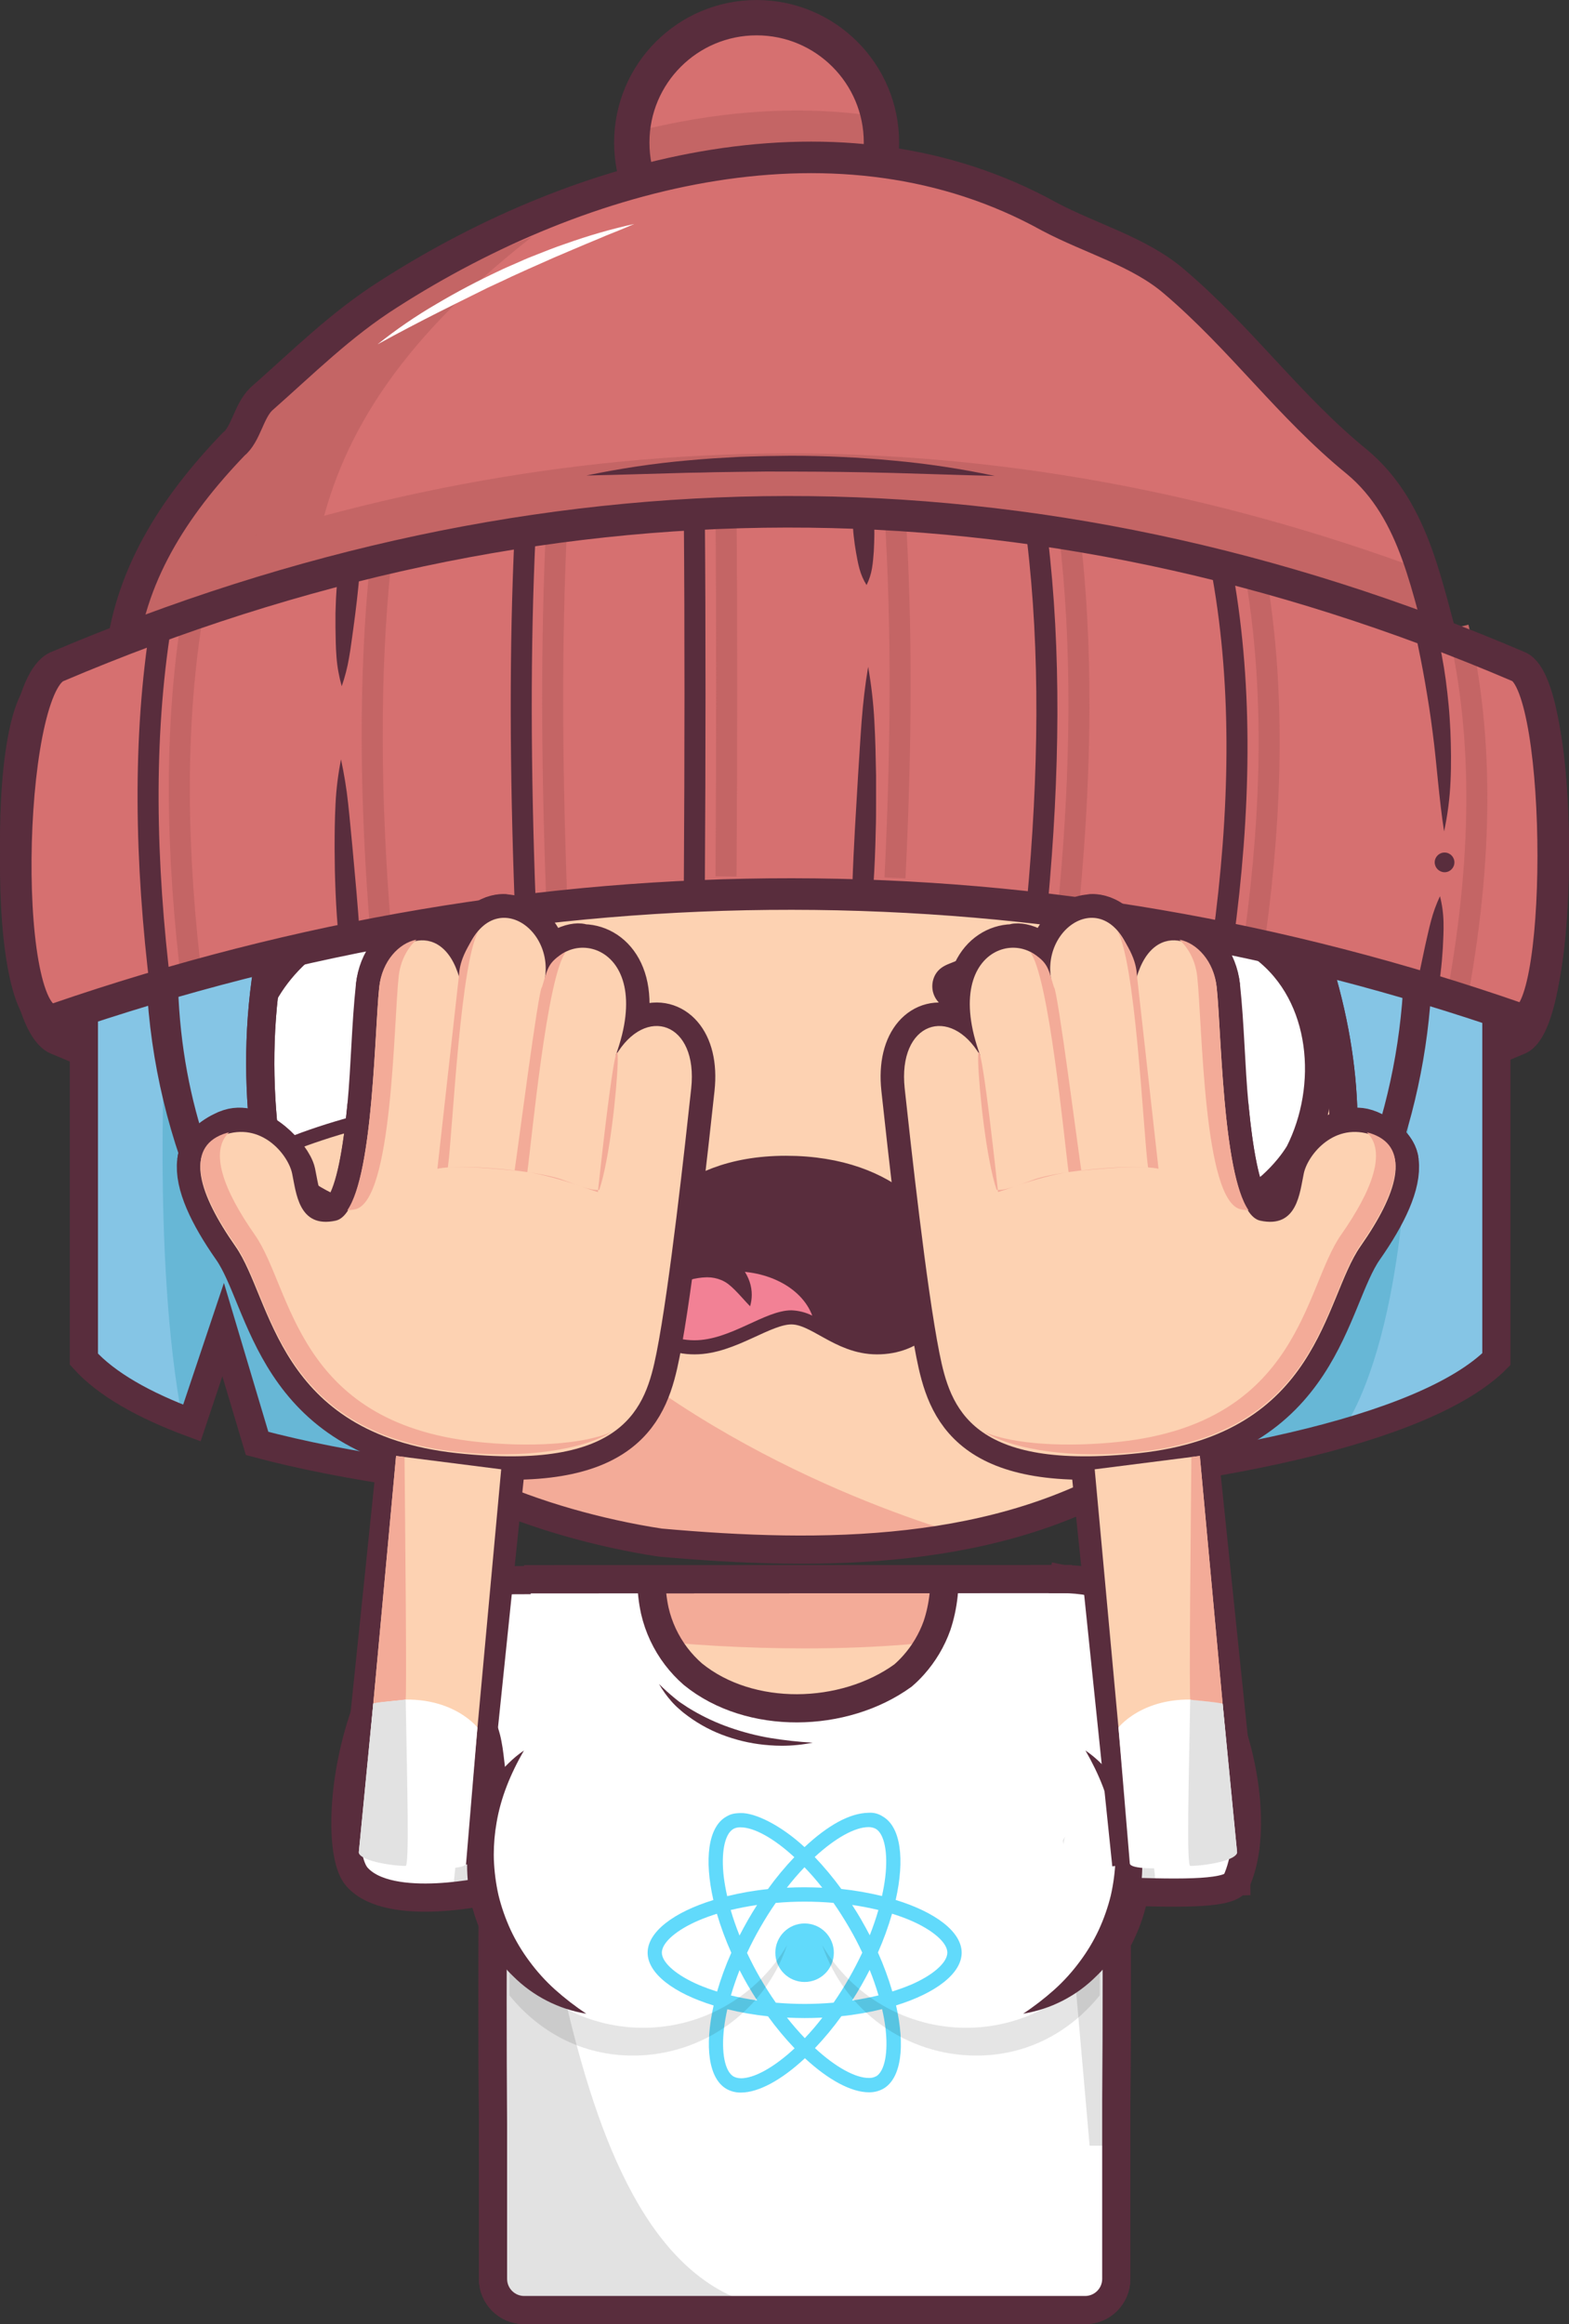 <?xml version="1.0" encoding="UTF-8"?>
<!DOCTYPE svg PUBLIC "-//W3C//DTD SVG 1.1//EN" "http://www.w3.org/Graphics/SVG/1.1/DTD/svg11.dtd">
<!-- Creator: CorelDRAW -->
<svg xmlns="http://www.w3.org/2000/svg" xml:space="preserve" width="176.827mm" height="261.863mm" version="1.1" style="shape-rendering:geometricPrecision; text-rendering:geometricPrecision; image-rendering:optimizeQuality; fill-rule:evenodd; clip-rule:evenodd"
viewBox="0 0 921.49 1364.63"
 xmlns:xlink="http://www.w3.org/1999/xlink"
 xmlns:xodm="http://www.corel.com/coreldraw/odm/2003">
 <rect x="0" y="0" width="921.49" height="1364.63" fill="#333333" stroke="none"/>
 <defs>
  <style type="text/css">
   <![CDATA[
    .str2 {stroke:#592D3D;stroke-width:8.27;stroke-miterlimit:22.926}
    .str1 {stroke:#592D3D;stroke-width:16.55;stroke-miterlimit:22.926}
    .str8 {stroke:white;stroke-width:33.09;stroke-miterlimit:22.926}
    .str7 {stroke:white;stroke-width:22.06;stroke-miterlimit:22.926}
    .str3 {stroke:#592D3D;stroke-width:20.75;stroke-miterlimit:22.926}
    .str4 {stroke:#592D3D;stroke-width:12.35;stroke-miterlimit:22.926}
    .str5 {stroke:#C46565;stroke-width:12.35;stroke-miterlimit:22.926}
    .str9 {stroke:#592D3D;stroke-width:27.58;stroke-miterlimit:22.926}
    .str0 {stroke:#592D3D;stroke-width:18.53;stroke-miterlimit:22.926}
    .str6 {stroke:#592D3D;stroke-width:16.55;stroke-linecap:square;stroke-miterlimit:22.926}
    .fil15 {fill:none}
    .fil3 {fill:none;fill-rule:nonzero}
    .fil7 {fill:#592D3D}
    .fil18 {fill:#592D3D}
    .fil21 {fill:#E2E2E2}
    .fil22 {fill:#F3AB98}
    .fil19 {fill:#FDD2B2}
    .fil20 {fill:white}
    .fil12 {fill:black;fill-rule:nonzero}
    .fil0 {fill:#592D3D;fill-rule:nonzero}
    .fil13 {fill:#61DAFB;fill-rule:nonzero}
    .fil2 {fill:#67B7D6;fill-rule:nonzero}
    .fil1 {fill:#85C5E5;fill-rule:nonzero}
    .fil10 {fill:#C46565;fill-rule:nonzero}
    .fil9 {fill:#D67070;fill-rule:nonzero}
    .fil11 {fill:#E2E2E2;fill-rule:nonzero}
    .fil8 {fill:#F28195;fill-rule:nonzero}
    .fil5 {fill:#F3AB98;fill-rule:nonzero}
    .fil17 {fill:#F3AB98;fill-rule:nonzero}
    .fil4 {fill:#FDD2B2;fill-rule:nonzero}
    .fil16 {fill:#FDD2B2;fill-rule:nonzero}
    .fil6 {fill:white;fill-rule:nonzero}
    .fil14 {fill:black;fill-rule:nonzero;fill-opacity:0.102}
   ]]>
  </style>
 </defs>
 <g id="Capa_x0020_1">
  <g id="_2325077439136">
   <g>
    <path class="fil0 str0" d="M33.46 610.08c283.25,120.38 573.14,122.09 858.52,0 27.07,-11.58 26.92,-216 0,-206.64 -278.69,97.03 -573.43,98.06 -858.52,0 -33.91,-11.72 -30.61,193.56 0,206.64z"/>
   </g>
   <path class="fil1" d="M464.06 157.91c-229.07,0 -414.79,185.7 -414.79,414.79l0 225.34c13.07,14.5 34.98,26.98 63.42,37.49l18.37 -54.83 19.94 66.82c210.63,56.03 643.5,34.86 727.84,-49.47l-0 -225.34c0,-229.09 -185.71,-414.79 -414.79,-414.79z"/>
   <path class="fil2" d="M107.17 833.43c1.82,0.7 3.65,1.38 5.52,2.1l18.38 -54.84 19.94 66.82c62.35,16.55 144.15,26.4 230.65,29.82l37.61 -36.15 -321.83 -242.17c0,0 -8.47,139.88 9.73,234.42z"/>
   <path class="fil2" d="M623.3 631.2l34.9 235.45c47.98,-5.98 91.86,-14.16 128.38,-24.45l-0 0c0,0 45.62,-50.86 40.7,-243.19 -4.92,-192.33 -203.98,32.2 -203.98,32.2z"/>
   <path class="fil3 str1" d="M464.06 157.91c-229.07,0 -414.79,185.7 -414.79,414.79l0 225.34c13.07,14.5 34.98,26.98 63.42,37.49l18.37 -54.83 19.94 66.82c210.63,56.03 643.5,34.86 727.84,-49.47l-0 -225.34c0,-229.09 -185.71,-414.79 -414.79,-414.79z"/>
   <path class="fil4" d="M93.9 558.43c0,-203.13 164.67,-367.8 367.8,-367.8 203.13,0 367.8,164.67 367.8,367.8 0,0.08 0,0.26 0,0.35 0,110.69 -50.01,215.6 -136.01,285.24 -7.55,6.13 -15.34,11.96 -23.37,17.49 -82.95,52.66 -187.74,52.66 -282.34,44.23 -9.18,-1.38 -18.34,-3.12 -27.42,-5.12 -36.3,-8 -71.45,-20.34 -103.92,-38.33 -8.02,-4.95 -15.81,-10.29 -23.34,-16.02 -7.56,-5.74 -14.85,-11.96 -21.77,-18.44 -6.57,-6.1 -12.92,-12.43 -19.03,-19 -63.17,-67.81 -98.39,-157.18 -98.39,-249.91 0,-0.13 0,-0.36 0,-0.49l-0 0.01z"/>
   <path class="fil5" d="M144.04 743.85c0.97,1.65 1.92,3.31 2.91,4.94 0.59,0.99 1.21,1.96 1.83,2.95 0.91,1.48 1.82,2.95 2.76,4.4 0.66,1.05 1.38,2.07 2.01,3.09 0.91,1.38 1.82,2.76 2.76,4.14 0.7,1.05 1.38,2.1 2.15,3.14 0.91,1.38 1.82,2.65 2.76,3.97 0.74,1.06 1.52,2.11 2.28,3.17 0.76,1.06 1.85,2.55 2.76,3.82 0.91,1.27 1.59,2.11 2.39,3.16 0.8,1.05 1.89,2.48 2.85,3.72 0.97,1.24 1.64,2.08 2.47,3.12 0.83,1.03 1.94,2.43 2.92,3.63 0.98,1.2 1.7,2.05 2.55,3.07 0.86,1.02 1.99,2.37 2.99,3.54 1.01,1.17 1.75,2.03 2.63,3.03l3.06 3.45c0.9,1.01 1.81,1.99 2.76,2.98 1.19,1.3 2.39,2.58 3.58,3.85l1.67 1.77c1.78,1.85 3.57,3.7 5.39,5.52l0.36 0.37c1.78,1.77 3.58,3.52 5.39,5.25l2.18 2.07c1.31,1.23 2.62,2.45 3.94,3.67l1.6 1.46c1.38,1.3 2.88,2.56 4.33,3.83 4.5,3.92 9.1,7.69 13.79,11.29 7.53,5.74 15.31,11.08 23.34,16.02 32.47,17.92 67.56,30.33 103.92,38.33 9.09,2 18.24,3.72 27.42,5.12 58.05,5.17 119.96,7.14 178.25,-4.25 -92.7,-27.29 -537.86,-187.59 -257.67,-677.42l0 0c-3.75,1.72 -7.45,3.5 -11.11,5.35l-0.81 0.4c-1.68,0.84 -3.36,1.71 -5.03,2.59l-1.38 0.73c-5.18,2.76 -10.31,5.61 -15.35,8.59l-1.24 0.73c-1.6,0.95 -3.19,1.92 -4.77,2.9l-1.2 0.74c-4.93,3.08 -9.78,6.26 -14.55,9.56l-1.49 1.03c-1.5,1.05 -2.98,2.1 -4.45,3.16l-0.91 0.65c-3.01,2.2 -5.97,4.42 -8.91,6.67l-0.85 0.66c-1.38,1.08 -2.76,2.18 -4.14,3.3l-1.61 1.3c-1.38,1.12 -2.76,2.23 -4.14,3.38l0 0c-2.91,2.41 -5.78,4.89 -8.6,7.4l-1.57 1.38 -3.71 3.38 -1.79 1.63c-3.93,3.68 -7.78,7.43 -11.54,11.26l-1.9 1.94c-1.09,1.13 -2.18,2.26 -3.25,3.41 -0.63,0.68 -1.27,1.38 -1.89,2.04 -1.89,2.02 -3.76,4.07 -5.6,6.15 -0.62,0.7 -1.25,1.38 -1.88,2.12 -0.98,1.12 -1.94,2.25 -2.91,3.38l-2.08 2.47c-0.94,1.12 -1.88,2.23 -2.76,3.36 -0.74,0.91 -1.49,1.83 -2.22,2.76 -1.48,1.83 -2.92,3.67 -4.36,5.52 -0.74,0.97 -1.49,1.93 -2.22,2.91 -0.73,0.98 -1.65,2.19 -2.47,3.31 -0.81,1.12 -1.48,2 -2.19,3.01 -0.72,1.01 -1.56,2.14 -2.32,3.21 -1.3,1.84 -2.59,3.7 -3.86,5.58 -0.69,1.01 -1.38,2.04 -2.05,3.06 -0.68,1.02 -1.52,2.29 -2.26,3.45l-2.05 3.19 -2.32 3.74c-0.59,0.95 -1.19,1.9 -1.77,2.85 -1.23,2.01 -2.41,4.04 -3.6,6.07l-1.68 2.98c-0.74,1.31 -1.49,2.63 -2.22,3.96 -0.55,1.01 -1.1,2.01 -1.64,3.02 -0.88,1.64 -1.75,3.3 -2.62,4.95l-1.65 3.23c-0.88,1.77 -1.77,3.52 -2.63,5.29 -0.45,0.95 -0.92,1.92 -1.38,2.88 -0.72,1.5 -1.38,3.02 -2.11,4.54 -0.43,0.91 -0.84,1.82 -1.25,2.76 -1.02,2.27 -2.02,4.57 -2.99,6.89 -0.3,0.72 -0.59,1.45 -0.9,2.16 -0.73,1.75 -1.45,3.5 -2.15,5.27 -0.37,0.92 -0.73,1.85 -1.09,2.76 -0.69,1.74 -1.38,3.49 -2,5.24 -0.29,0.76 -0.58,1.52 -0.85,2.28 -0.86,2.42 -1.71,4.83 -2.55,7.25l-0.77 2.34c-0.61,1.84 -1.2,3.68 -1.78,5.52l-0.83 2.63c-0.65,2.12 -1.28,4.25 -1.89,6.38 -0.14,0.45 -0.28,0.91 -0.4,1.38 -0.72,2.54 -1.41,5.08 -2.07,7.64 -0.22,0.81 -0.41,1.64 -0.62,2.45 -0.48,1.92 -0.95,3.83 -1.38,5.76l-0.58 2.41c-0.59,2.62 -1.17,5.24 -1.71,7.87l-0.21 1.06c-0.47,2.34 -0.93,4.69 -1.38,7.03 -0.15,0.84 -0.29,1.67 -0.44,2.51 -0.36,2.05 -0.7,4.14 -1.02,6.2 -0.11,0.7 -0.23,1.38 -0.33,2.1 -0.41,2.69 -0.79,5.39 -1.14,8.11l-0.21 1.79c-0.28,2.19 -0.52,4.4 -0.76,6.6 -0.08,0.83 -0.18,1.65 -0.26,2.5 -0.22,2.32 -0.43,4.65 -0.62,6.98 0,0.48 -0.08,0.95 -0.11,1.38 -0.2,2.76 -0.38,5.54 -0.54,8.34 0,0.73 0,1.48 -0.1,2.21 -0.09,2.17 -0.18,4.33 -0.25,6.49 0,0.81 0,1.63 0,2.44 0,2.83 -0.11,5.67 -0.11,8.51 0,0 0,0.1 0,0.14 0,3.06 0,6.09 0.11,9.13 0,1.05 0.08,2.1 0.11,3.14 0.07,2.03 0.14,4.05 0.23,6.08 0,1.23 0.15,2.44 0.22,3.67 0.11,1.83 0.21,3.67 0.34,5.52 0.1,1.38 0.22,2.61 0.33,3.9 0.15,1.74 0.29,3.47 0.47,5.2 0.12,1.38 0.29,2.67 0.43,4.01 0.19,1.67 0.37,3.35 0.58,5.02 0.17,1.38 0.36,2.76 0.54,4.07 0.22,1.63 0.44,3.27 0.69,4.89 0.21,1.38 0.43,2.76 0.65,4.14 0.25,1.6 0.51,3.21 0.79,4.81 0.25,1.38 0.5,2.76 0.76,4.14 0.29,1.59 0.59,3.17 0.9,4.74 0.3,1.57 0.57,2.76 0.85,4.14 0.33,1.57 0.66,3.13 1.02,4.69 0.36,1.56 0.61,2.76 0.94,4.04 0.36,1.56 0.74,3.1 1.13,4.63 0.39,1.53 0.68,2.69 1.02,4.01 0.41,1.54 0.83,3.07 1.25,4.61 0.36,1.38 0.73,2.65 1.12,3.96 0.44,1.53 0.9,3.05 1.38,4.56 0.48,1.52 0.8,2.61 1.21,3.92 0.41,1.31 0.97,3.02 1.46,4.52 0.5,1.5 0.85,2.58 1.3,3.86 0.52,1.5 1.05,3.01 1.59,4.51 0.45,1.25 0.9,2.52 1.38,3.78l1.71 4.51c0.48,1.23 0.95,2.47 1.38,3.7 0.61,1.5 1.23,3.02 1.85,4.52 0.5,1.19 0.98,2.39 1.49,3.57 0.65,1.54 1.38,3.06 2,4.59 0.51,1.13 1.01,2.28 1.52,3.41 0.72,1.6 1.48,3.17 2.21,4.74l1.49 3.17c0.84,1.74 1.71,3.45 2.58,5.17 0.44,0.87 0.85,1.75 1.31,2.62 2.65,5.16 5.4,10.24 8.27,15.26 0.4,0.65 0.91,1.49 1.41,2.33z"/>
   <path class="fil3 str1" d="M93.9 558.43c0,-203.13 164.67,-367.8 367.8,-367.8 203.13,0 367.8,164.67 367.8,367.8 0,0.08 0,0.26 0,0.35 0,110.69 -50.01,215.6 -136.01,285.24 -7.55,6.13 -15.34,11.96 -23.37,17.49 -82.95,52.66 -187.74,52.66 -282.34,44.23 -9.18,-1.38 -18.34,-3.12 -27.42,-5.12 -36.3,-8 -71.45,-20.34 -103.92,-38.33 -8.02,-4.95 -15.81,-10.29 -23.34,-16.02 -7.56,-5.74 -14.85,-11.96 -21.77,-18.44 -6.57,-6.1 -12.92,-12.43 -19.03,-19 -63.17,-67.81 -98.39,-157.18 -98.39,-249.91 0,-0.13 0,-0.36 0,-0.49l-0 0.01z"/>
   <path class="fil5" d="M146.5 652.92c-1.38,-39.1 24.82,-72.19 59.67,-87.64 3.64,-1.5 7.43,-2.75 11.25,-3.72 7.56,-1.87 15.36,-2.82 23.16,-2.82 11.98,0 23.88,2.24 35.04,6.59 4.21,1.61 8.35,3.54 12.31,5.73 40.72,21.91 59,73.42 43.24,115.08 -1.59,4.19 -3.53,8.29 -5.76,12.17 -5.5,11.45 -13.82,21.33 -24.14,28.72 -3.43,2.53 -7.07,4.86 -10.82,6.9 -37.75,17.92 -88.77,12.41 -119.2,-15.72 -3.04,-3.23 -5.86,-6.68 -8.42,-10.3 -2.92,-4.13 -5.51,-8.54 -7.68,-13.11 -4.62,-9.38 -7.29,-19.61 -7.82,-30.05 -0.49,-3.91 -0.77,-7.89 -0.83,-11.82l-0 0z"/>
   <path class="fil6" d="M144.26 627.62c-1.38,-39.1 24.82,-72.19 59.67,-87.64 3.65,-1.49 7.42,-2.75 11.24,-3.73 7.59,-1.88 15.44,-2.84 23.27,-2.84 11.95,0 23.8,2.22 34.94,6.54 4.21,1.63 8.33,3.56 12.29,5.74 40.72,21.91 59,73.44 43.24,115.08 -1.57,4.2 -3.52,8.29 -5.75,12.16 -1.91,3.73 -4.09,7.34 -6.5,10.76 -2.38,3.39 -5.01,6.63 -7.83,9.65 -3.04,3.02 -6.36,5.83 -9.82,8.37 -3.44,2.53 -7.07,4.85 -10.82,6.89 -37.75,17.92 -88.77,12.41 -119.18,-15.7 -3.03,-3.22 -5.87,-6.69 -8.42,-10.31 -2.93,-4.13 -5.52,-8.53 -7.7,-13.1 -4.63,-9.34 -7.32,-19.54 -7.87,-29.96 -0.5,-3.94 -0.76,-7.93 -0.76,-11.9l0 0z"/>
   <circle class="fil0" cx="239.04" cy="616.05" r="16.88"/>
   <path class="fil4 str2" d="M323.16 672.87c2.24,-3.87 4.19,-7.97 5.76,-12.16 1.46,-3.88 2.66,-7.87 3.55,-11.91 -94.2,-10.69 -175.11,28.69 -175.11,28.69l1.52 2.41c0.57,0.85 1.13,1.71 1.72,2.54 2.55,3.62 5.39,7.09 8.43,10.31 30.42,28.07 81.43,33.59 119.18,15.7 3.75,-2.04 7.37,-4.36 10.82,-6.89 3.46,-2.54 6.78,-5.35 9.83,-8.37 2.82,-3.02 5.45,-6.26 7.83,-9.65 2.4,-3.39 4.59,-6.98 6.48,-10.67l0 0z"/>
   <path class="fil3 str1" d="M144.26 627.62c-1.38,-39.1 24.82,-72.19 59.67,-87.64 3.65,-1.49 7.42,-2.75 11.24,-3.73 7.59,-1.88 15.44,-2.84 23.27,-2.84 11.95,0 23.8,2.22 34.94,6.54 4.21,1.63 8.33,3.56 12.29,5.74 40.72,21.91 59,73.44 43.24,115.08 -1.57,4.2 -3.52,8.29 -5.75,12.16 -1.91,3.73 -4.09,7.34 -6.5,10.76 -2.38,3.39 -5.01,6.63 -7.83,9.65 -3.04,3.02 -6.36,5.83 -9.82,8.37 -3.44,2.53 -7.07,4.85 -10.82,6.89 -37.75,17.92 -88.77,12.41 -119.18,-15.7 -3.03,-3.22 -5.87,-6.69 -8.42,-10.31 -2.93,-4.13 -5.52,-8.53 -7.7,-13.1 -4.63,-9.34 -7.32,-19.54 -7.87,-29.96 -0.5,-3.94 -0.76,-7.93 -0.76,-11.9l0 0z"/>
   <path class="fil4" d="M577.37 641.8c0.59,-20.86 9.2,-41.49 20.82,-56.99 2.97,-4.16 6.26,-8.11 9.81,-11.76 18.13,-18.89 43.2,-29.59 69.39,-29.59 19.64,0 38.84,6.02 54.94,17.24 3.12,2.18 6.15,4.56 9,7.08 37.23,29.58 41.53,87.06 21.12,128.55 -1.98,3.28 -4.2,6.47 -6.59,9.46 -3.18,3.99 -6.7,7.76 -10.44,11.21 -27.95,24.58 -71.44,30.51 -106.73,17.12 -5.03,-1.89 -9.92,-4.22 -14.55,-6.89 -24.68,-14.86 -41.87,-42.87 -46.09,-72.02 -0.46,-3.67 -0.71,-7.36 -0.71,-11.06 0,-0.78 0.01,-1.58 0.03,-2.35l0 -0z"/>
   <path class="fil6 str1" d="M584.94 625.99c0.58,-19.51 8.85,-38.81 20.02,-53.3 2.86,-3.9 6.05,-7.59 9.46,-11.03 17.71,-17.69 41.75,-27.65 66.79,-27.65 18.82,0 37.24,5.64 52.84,16.15 3,2.03 5.91,4.25 8.66,6.6 35.85,27.67 39.99,81.45 20.32,120.26 -1.91,3.09 -4.03,6.05 -6.34,8.84 -3.07,3.74 -6.46,7.26 -10.05,10.48 -26.9,23 -68.75,28.55 -102.71,16.02 -4.84,-1.8 -9.54,-3.99 -14.02,-6.55 -23.74,-13.9 -40.29,-40.1 -44.36,-67.35 -0.44,-3.34 -0.66,-6.72 -0.66,-10.09 0,-0.8 0.02,-1.6 0.04,-2.39l-0 -0z"/>
   <circle class="fil0" cx="681.22" cy="628.46" r="16.88"/>
   <path class="fil0" d="M763.47 721.28c-14.11,6.89 -28.02,13.17 -43.21,17.5 -7.4,2.15 -15.02,3.69 -22.69,4.55 -5.14,0.41 -10.34,0.62 -15.49,0.62 -2.95,0 -5.99,-0.09 -8.91,-0.21 -9.36,-0.18 -18.83,-1.1 -28.08,-2.63 -2.66,-0.43 -5.69,0.7 -6.37,3.61 -0.57,2.5 0.76,5.9 3.61,6.37 8.91,1.5 18.07,2.47 27.11,2.88 4.4,0.18 8.78,0.08 13.18,0.22 1.22,0.05 2.51,0.07 3.74,0.07 2.91,0 5.85,-0.13 8.75,-0.36 16.55,-1.38 32.57,-5.9 47.93,-12.08 8.71,-3.52 17.26,-7.45 25.69,-11.61 1.57,-0.93 2.54,-2.63 2.54,-4.47 0,-0.91 -0.24,-1.81 -0.7,-2.6 -0.96,-1.57 -2.67,-2.53 -4.51,-2.53 -0.9,0 -1.78,0.23 -2.57,0.67l-0.03 0z"/>
   <path class="fil0" d="M275.99 734.12c-15.68,2.98 -30.89,5.24 -46.96,5.28 -0.4,0.01 -0.84,0.01 -1.24,0.01 -7.42,0 -14.88,-0.64 -22.19,-1.88 -16.86,-3.52 -33.37,-8.93 -49.04,-16.04 -0.78,-0.44 -1.66,-0.66 -2.55,-0.66 -1.84,0 -3.55,0.95 -4.52,2.52 -1.31,2.23 -0.69,5.89 1.85,7.07 8.01,3.7 16.28,7.02 24.64,9.79 4.01,1.38 8.09,2.34 12.11,3.58 4.02,1.28 8.16,2.39 12.29,3.25 16.48,3.34 33.39,3.27 50.06,1.38 9.49,-1.05 18.9,-2.59 28.28,-4.37 2.76,-0.51 4.3,-3.82 3.61,-6.36 -0.67,-2.25 -2.73,-3.78 -5.07,-3.78 -0.44,0 -0.88,0.06 -1.31,0.16l0.04 0.06z"/>
   <g>
    <path class="fil7" d="M108.57 536.55c7.78,21.83 28.82,33.17 46.05,37.15 18.01,-27.91 78.11,-39.88 123.22,-24.05 38.33,6.89 -14.9,-35.26 -99.92,-12.41 -3.19,1.17 -20.08,4.07 -41.75,-12.67 -3.02,-2.33 6.45,18.9 17.24,27.58 -15.65,-0.32 -18.21,-0.3 -44.84,-15.59z"/>
    <path class="fil7" d="M766.71 552.13c10.78,-8.62 20.25,-29.85 17.24,-27.58 -21.68,16.74 -38.61,13.79 -41.75,12.67 -85.02,-22.89 -138.27,19.3 -99.94,12.41 45.13,-15.83 105.23,-3.86 123.24,24.05 17.24,-3.97 38.28,-15.32 46.05,-37.15 -26.63,15.3 -29.19,15.29 -44.84,15.59z"/>
   </g>
   <path class="fil0 str1" d="M515.07 786.95c-21.44,0 -34.64,-17.59 -50.3,-17.59 -15.66,0 -35.74,17.59 -56.85,17.59 -21.11,0 -32.72,-15.32 -32.72,-36.55 0,-22.96 23.1,-63.51 86.33,-63.51 63.23,0 90.16,38.25 90.16,62.68 -0.05,22.57 -15.17,37.38 -36.62,37.38z"/>
   <path class="fil8" d="M477.06 772.49c-6.29,-16.89 -27.77,-27.92 -52.19,-25.76 -20.39,1.85 -37.13,12.53 -43.9,26.33 5.41,8.63 14.49,13.88 26.9,13.88 21.16,0 41.23,-17.59 56.9,-17.59 4.27,0.15 8.47,1.22 12.29,3.13l-0 -0z"/>
   <path class="fil0" d="M399.74 735.83l1.2 -0.48 1.01 -0.34c0.65,-0.22 1.3,-0.39 1.94,-0.55 1.29,-0.33 2.61,-0.58 3.93,-0.73 1.46,-0.19 2.95,-0.29 4.42,-0.29 1.21,0 2.42,0.07 3.63,0.2 5.61,0.53 10.96,2.69 15.37,6.18 4.18,3.3 7.31,7.74 9.03,12.78 0.83,2.46 1.25,5.04 1.25,7.63 0,2.29 -0.33,4.57 -0.98,6.76 -3.45,-3.56 -6.15,-6.81 -8.87,-9.49 -1.23,-1.27 -2.57,-2.47 -3.97,-3.56 -1.27,-0.96 -2.67,-1.76 -4.14,-2.37 -2.54,-1.05 -5.27,-1.6 -8.02,-1.6 -0.24,0 -0.49,0.01 -0.73,0.01 -1.57,0.04 -3.17,0.18 -4.73,0.42 -0.79,0.14 -1.6,0.26 -2.37,0.43l-1.16 0.26 -0.54 0.11c-0.12,0 -0.4,0.11 -0.3,0l-5.98 -15.36z"/>
   <rect class="fil5" x="172.47" y="439.88" width="605.63" height="88.45"/>
   <path class="fil1" d="M751.25 789.6c-4.33,5.35 -8.79,10.58 -13.39,15.68 -3.45,3.82 3.56,-1.54 13.39,-15.68zm20.68 -436.46c-42.05,-75.02 -115.13,-126.67 -199.62,-150.44l-8.76 -2.36c-31.3,-8.66 -64.28,-9.65 -98.34,-9.65 -36.8,0 -72.33,3.78 -105.85,13.79l-5.87 1.75c-44.57,15.13 -86.13,38.29 -122.49,68.17 -4.03,3.29 -7.97,6.66 -11.83,10.09 -39.08,32.66 -69.41,74.03 -90.27,121.2 -2.02,4.52 -3.93,9.09 -5.74,13.69 -5.38,13.71 -9.74,27.86 -12.99,42.19 -44.19,174.54 24.6,281.62 85.65,347.25 6.03,6.48 -79.87,-140.43 -24.02,-297.82 10.66,-0.4 27.91,-0.7 49.9,-0.92l21.37 -69.78 24.05 69.46c37.78,-0.18 82.56,-0.21 129.44,-0.17l16.99 -72.19 19.19 72.22c102.54,0.19 208.81,0.72 269.25,1.06l18.2 -71.93 20.68 72.15 11.32 0.07c69.06,146.73 24.56,242.05 -0.95,278.63 52.83,-65.18 81.76,-146.69 81.76,-230.66 0,-0.13 0,-0.36 0,-0.49 0,-119.17 -61.08,-205.31 -61.08,-205.31z"/>
   <path class="fil3 str1" d="M751.25 789.6c-4.33,5.35 -8.79,10.58 -13.39,15.68 -3.45,3.82 3.56,-1.54 13.39,-15.68zm20.68 -436.46c-42.05,-75.02 -115.13,-126.67 -199.62,-150.44l-8.76 -2.36c-31.3,-8.66 -64.28,-9.65 -98.34,-9.65 -36.8,0 -72.33,3.78 -105.85,13.79l-5.87 1.75c-44.57,15.13 -86.13,38.29 -122.49,68.17 -4.03,3.29 -7.97,6.66 -11.83,10.09 -39.08,32.66 -69.41,74.03 -90.27,121.2 -2.02,4.52 -3.93,9.09 -5.74,13.69 -5.38,13.71 -9.74,27.86 -12.99,42.19 -44.19,174.54 24.6,281.62 85.65,347.25 6.03,6.48 -79.87,-140.43 -24.02,-297.82 10.66,-0.4 27.91,-0.7 49.9,-0.92l21.37 -69.78 24.05 69.46c37.78,-0.18 82.56,-0.21 129.44,-0.17l16.99 -72.19 19.19 72.22c102.54,0.19 208.81,0.72 269.25,1.06l18.2 -71.93 20.68 72.15 11.32 0.07c69.06,146.73 24.56,242.05 -0.95,278.63 52.83,-65.18 81.76,-146.69 81.76,-230.66 0,-0.13 0,-0.36 0,-0.49 0,-119.17 -61.08,-205.31 -61.08,-205.31z"/>
   <path class="fil1" d="M577.73 183.39l-8.92 -2.4c-34.76,-9.65 -70.22,-10.41 -103.59,-10.41 -42.18,0 -78.69,4.81 -111.56,14.67l-5.87 1.75 -0.68 0.21c-46.84,15.98 -90.56,40.31 -128.82,71.71 -4.14,3.39 -8.27,6.89 -12.19,10.41 -40.85,34.22 -72.98,77.36 -95.47,128.23 -2.15,4.81 -4.14,9.72 -6.09,14.57 -5.76,14.74 -29.35,82.41 -32.75,97.41l100 1.38c10.66,-0.4 27.91,-0.7 49.9,-0.92l21.37 -69.78 24.05 69.46c37.78,-0.18 82.56,-0.21 129.44,-0.17l16.99 -72.19 19.21 72.3c102.54,0.19 208.81,0.72 269.25,1.06l18.2 -71.93 20.68 72.15 11.32 0.07 100.81 47.46c0,-118.84 -56.94,-205.44 -64.09,-215.92 -43.18,-76.39 -118.15,-132.92 -211.19,-159.11zm229.1 440.18c-4.37,-35.74 -15.4,-76.19 -36.55,-121.11l-5.36 -11.4 -8.95 0 -36.92 -129.1 -32.6 128.64c-55.75,-0.3 -147.62,-0.74 -238.34,-0.95l-35.78 -134.53 -31.63 134.43c-37.78,0 -71.08,0 -99.4,0.12l-39.38 -113.9 -35.05 114.44c-15.79,0.21 -27.8,0.47 -35.85,0.77l-13.55 0.52 -4.54 12.77c-19.77,55.83 -25.01,116.19 -15.58,179.62 -21.92,-55.15 -30.97,-126.01 -7.79,-217.34l0.12 -0.52c3.02,-13.33 7.15,-26.58 12.14,-39.33 1.65,-4.26 3.46,-8.58 5.39,-12.89 20.05,-45.31 48.59,-83.65 84.81,-113.93l0.45 -0.4c3.65,-3.24 7.43,-6.47 11.22,-9.58 34.39,-28.27 73.67,-50.21 115.82,-64.64l5.58 -1.65c29.12,-8.74 61.87,-13 100.1,-13 30.64,0 63.05,0.7 93,8.99l8.8 2.36c83.06,23.44 149.64,73.45 187.52,140.96l0.51 0.91 0.61 0.87c0.58,0.81 57.37,82.22 57.37,193.72 -0.01,21.86 -2.13,43.72 -6.21,65.15l0.02 0.02z"/>
   <path class="fil3 str1" d="M751.25 789.6c-4.33,5.35 -8.79,10.58 -13.39,15.68 -3.45,3.82 3.56,-1.54 13.39,-15.68zm-555.42 19.22c6.03,6.48 -79.87,-140.43 -24.02,-297.82 10.66,-0.4 27.91,-0.7 49.9,-0.92l21.37 -69.78 24.05 69.46c37.78,-0.18 82.56,-0.21 129.44,-0.17l16.99 -72.19 19.19 72.22c102.54,0.19 208.81,0.72 269.25,1.06l18.2 -71.93 20.68 72.15 11.32 0.07c69.06,146.73 24.56,242.05 -0.95,278.63"/>
   <path class="fil0" d="M164.54 507.21c0.25,-1.03 0.45,-1.82 0.73,-2.67 0.28,-0.85 0.55,-1.65 0.85,-2.45 0.63,-1.61 1.38,-3.19 2.08,-4.72 1.54,-3.08 3.32,-6.04 5.31,-8.85 1.96,-2.85 4.22,-5.52 6.72,-7.93 2.73,-2.58 6.04,-4.48 9.65,-5.52 -0,0.17 0,0.35 0,0.52 0,3.39 -0.4,6.77 -1.2,10.07 -0.39,1.57 -0.81,3.1 -1.28,4.58l-1.38 4.48c-0.92,2.97 -1.84,5.91 -2.76,8.81 -0.45,1.46 -0.94,2.88 -1.38,4.32 -0.23,0.7 -0.51,1.38 -0.77,2.11 -0.26,0.73 -0.54,1.38 -0.77,1.93l-15.81 -4.67z"/>
   <path class="fil0" d="M752.19 502.7c1.28,-0.1 2.55,-0.15 3.83,-0.15 1.58,0 3.19,0.08 4.76,0.24 2.87,0.25 5.77,0.65 8.6,1.19 1.38,0.28 2.87,0.55 4.3,0.88 1.44,0.3 2.89,0.7 4.29,1.18 3.16,1.07 6.09,2.75 8.6,4.94 -2.52,2.18 -5.45,3.87 -8.6,4.95 -1.4,0.48 -2.84,0.87 -4.29,1.17 -1.38,0.34 -2.87,0.62 -4.3,0.9 -2.87,0.53 -5.73,0.93 -8.6,1.19 -1.55,0.15 -3.12,0.23 -4.68,0.23 -1.3,0 -2.62,-0.06 -3.91,-0.16l0 -16.55z"/>
   <path class="fil6" d="M385.64 492.34c0.33,-6.56 1.03,-13.15 2.05,-19.64 0.99,-6.48 2.21,-12.92 3.6,-19.3 1.39,-6.38 2.96,-12.75 4.74,-19.07 1.76,-6.34 3.94,-12.66 6.38,-18.75 -0.31,6.56 -1.04,13.15 -2.09,19.65 -0.99,6.48 -2.19,12.92 -3.59,19.31 -1.41,6.39 -2.99,12.74 -4.74,19.07 -1.78,6.33 -3.94,12.63 -6.37,18.74l0.01 -0z"/>
   <path class="fil6" d="M693.34 492.34c0.33,-6.56 1.03,-13.15 2.05,-19.64 1,-6.49 2.21,-12.92 3.6,-19.31 1.4,-6.39 2.96,-12.74 4.67,-19.06 1.77,-6.35 3.88,-12.62 6.3,-18.73 -0.31,6.58 -1.04,13.14 -2.06,19.64 -1.01,6.49 -2.21,12.93 -3.59,19.31 -1.38,6.4 -2.98,12.75 -4.76,19.07 -1.73,6.31 -3.83,12.62 -6.21,18.71l-0.01 -0z"/>
   <g>
    <path class="fil1" d="M99.83 514.66c2.76,-18.09 8.1,-35.76 15.76,-52.39l-15.76 52.39zm0 0l0 0 0 0z"/>
   </g>
   <path class="fil0" d="M91.63 513.63c0.12,-1.38 0.25,-2.55 0.44,-3.76 0.19,-1.21 0.4,-2.37 0.63,-3.56 0.48,-2.34 1.03,-4.66 1.7,-6.89 1.3,-4.58 2.91,-9.08 4.78,-13.44 1.82,-4.4 4,-8.67 6.48,-12.72 2.6,-4.21 5.97,-7.91 9.91,-10.9 0.08,1.32 0.12,2.67 0.12,4.01 0,3.47 -0.27,6.95 -0.78,10.37 -0.34,2.25 -0.7,4.48 -1.14,6.67 -0.44,2.19 -0.8,4.4 -1.14,6.59l-2.25 13.08 -1.14 6.45c-0.17,1.08 -0.39,2.15 -0.58,3.2 -0.19,1.05 -0.41,2.16 -0.61,3.02l-16.42 -2.12z"/>
   <g>
    <path class="fil1" d="M833.05 552.91c0,0 -0.63,-28.65 -11.54,-65.67l11.54 65.67zm0 0l0 0 0 0z"/>
   </g>
   <path class="fil0" d="M824.78 553.08l-0.33 -3.81c-0.11,-1.38 -0.22,-2.66 -0.3,-3.98l-0.62 -8.05 -1.25 -16.27c-0.41,-5.45 -0.98,-10.91 -1.38,-16.45 -0.11,-2.76 -0.22,-5.6 -0.14,-8.47 0.02,-2.95 0.27,-5.91 0.69,-8.82 3.75,4.52 6.82,9.59 9.07,15.01 1.11,2.62 2.13,5.34 2.98,8.05 0.92,2.76 1.71,5.52 2.5,8.27 1.55,5.49 2.81,11.12 3.71,16.77 0.45,2.83 0.87,5.68 1.12,8.56 0.15,1.44 0.26,2.89 0.33,4.35 0.08,1.48 0.11,2.85 0.1,4.52l-16.48 0.3z"/>
   <path class="fil6" d="M470.94 193.73c-19.6,1.14 -39.2,3.45 -58.55,6.81 -4.8,0.94 -9.65,1.96 -14.39,2.84 -4.74,0.88 -9.51,2.22 -14.27,3.32l-14.15 3.75c-4.69,1.38 -9.33,2.87 -13.99,4.3 -18.6,5.95 -36.83,13.27 -54.38,21.7 -17.68,8.56 -34.91,18.29 -51.38,28.96 14.66,-13.41 30.99,-25.11 48.37,-34.68 17.41,-9.74 35.86,-17.78 54.82,-23.91 4.8,-1.38 9.57,-2.88 14.37,-4.21 4.8,-1.32 9.65,-2.51 14.55,-3.58 4.89,-1.08 9.79,-1.93 14.68,-2.76 4.89,-0.83 9.87,-1.48 14.81,-2.1 10.48,-1.28 21.16,-1.92 31.75,-1.92 9.24,0 18.58,0.51 27.76,1.47l0 0z"/>
   <path class="fil0" d="M361.45 559.99l-17.92 -6.05 -43.02 -14.53 -51.84 -17.52 -44.8 -15.17c-7.27,-2.45 -14.49,-5.07 -21.8,-7.36l-0.3 -0.11c-1.19,-0.33 -2.43,-0.5 -3.67,-0.5 -7.62,0 -13.8,6.18 -13.8,13.8 0,6.21 4.15,11.65 10.13,13.3l17.92 6.05 43.02 14.53 51.84 17.51 44.8 15.17c7.25,2.45 14.48,5.06 21.8,7.36l0.3 0.11c1.19,0.33 2.43,0.5 3.67,0.5 7.62,0 13.8,-6.18 13.8,-13.8 0,-6.21 -4.15,-11.65 -10.13,-13.3l-0 0.01z"/>
   <path class="fil0" d="M733.57 494.87l-17.54 7.03 -42.11 16.97 -50.75 20.46 -43.86 17.72c-7.11,2.87 -14.23,5.74 -21.33,8.6l-0.3 0.11c-3.46,1.38 -6.29,2.99 -8.27,6.34 -1.22,2.12 -1.86,4.53 -1.86,6.98 0,1.23 0.16,2.46 0.48,3.65 0.96,3.48 3.24,6.45 6.34,8.27 3.06,1.63 7.25,2.76 10.62,1.38l17.55 -7.07 42.11 -16.97 50.77 -20.49 43.86 -17.68c7.1,-2.87 14.23,-5.72 21.33,-8.6l0.3 -0.12c3.46,-1.38 6.29,-2.99 8.27,-6.33 1.24,-2.11 1.89,-4.52 1.89,-6.97 0,-4.9 -2.61,-9.44 -6.84,-11.91 -3.06,-1.61 -7.27,-2.76 -10.63,-1.38l-0.03 0z"/>
   <g>
    <circle class="fil9" cx="444.37" cy="83.7" r="73.32"/>
    <path class="fil10" d="M444.37 157.02c0.01,0 0.02,0 0.03,0 40.48,0 73.31,-32.83 73.31,-73.31 0,-5.1 -0.54,-10.21 -1.59,-15.2 -47.53,-7.37 -96.83,-3.09 -144.81,9.27 -0.15,1.95 -0.26,3.91 -0.26,5.9 0,-0 0,0.02 0,0.02 0,40.49 32.83,73.32 73.32,73.32 0,0 0,0 0,0l-0 0z"/>
    <circle class="fil3 str3" cx="444.37" cy="83.7" r="73.32"/>
    <path class="fil9" d="M56.49 494.46c0,-0.05 0,-0.19 0,-0.24 0,-29.77 3.41,-59.54 10.08,-88.54 1.34,-5.73 2.79,-11.39 4.36,-17.01 4.48,-49.88 30.89,-91.02 66.19,-127.76 7.35,-5.88 8.82,-19.1 16.17,-26.45 24.99,-22.04 47.02,-44.09 74.94,-61.77 114.62,-73.48 265.97,-113.15 387.93,-45.56 24.97,13.22 52.89,20.57 73.46,38.21 39.69,33.79 67.59,73.48 107.28,105.8 35.26,29.34 41.14,76.41 53.65,117.47 1.57,5.6 3.02,11.26 4.34,16.99 6.69,29.02 10.1,58.79 10.1,88.55 0,0.05 0,0.19 0,0.24l-808.5 0.06z"/>
    <path class="fil10" d="M66.58 405.66c-6.69,29.02 -10.1,58.79 -10.1,88.55 0,0.05 0,0.19 0,0.24l128.17 0c-2.41,-124.56 -34.37,-228.58 127.77,-355.38 -116.31,44.15 -222.3,141.11 -245.85,266.59z"/>
    <path class="fil10" d="M84.16 336.93c-7.11,16.43 -11.61,33.92 -13.24,51.74 -1.56,5.61 -3,11.27 -4.33,16.99 -6.69,29.02 -10.1,58.79 -10.1,88.55 0,0.05 0,0.19 0,0.24l308.93 0c32.55,-2.56 65.77,-3.8 98.52,-3.8 32.75,0 65.97,1.25 98.56,3.74l302.49 0.06c-0,-0.05 -0,-0.19 -0,-0.24 0,-29.77 -3.41,-59.54 -10.08,-88.54 -1.34,-5.73 -2.79,-11.39 -4.36,-17.01 -5.34,-17.56 -9.5,-36.2 -15.23,-54.05 -250,-92.5 -502.81,-90.54 -751.16,2.3z"/>
    <path class="fil3 str0" d="M56.49 494.46c0,-0.05 0,-0.19 0,-0.24 0,-29.77 3.41,-59.54 10.08,-88.54 1.34,-5.73 2.79,-11.39 4.36,-17.01 4.48,-49.88 30.89,-91.02 66.19,-127.76 7.35,-5.88 8.82,-19.1 16.17,-26.45 24.99,-22.04 47.02,-44.09 74.94,-61.77 114.62,-73.48 265.97,-113.15 387.93,-45.56 24.97,13.22 52.89,20.57 73.46,38.21 39.69,33.79 67.59,73.48 107.28,105.8 35.26,29.34 41.14,76.41 53.65,117.47 1.57,5.6 3.02,11.26 4.34,16.99 6.69,29.02 10.1,58.79 10.1,88.55 0,0.05 0,0.19 0,0.24l-808.5 0.06z"/>
    <path class="fil9" d="M33.46 391.45c283.25,-120.45 573.14,-122.09 858.52,0 27.07,11.58 26.92,216 0,206.64 -278.69,-97.03 -573.43,-98.06 -858.52,0 -33.91,11.66 -30.61,-193.62 0,-206.64z"/>
    <path class="fil0" d="M845.71 526.24c1.28,4.99 1.98,10.14 2.08,15.29 0.14,5.05 -0.17,10.07 -0.4,15.1l-0.56 7.52c-0.25,2.5 -0.49,5 -0.8,7.49 -0.62,4.99 -1.37,9.95 -2.46,14.84l-12.15 -2.18c0.68,-4.9 1.54,-9.74 2.53,-14.59l1.54 -7.27 1.54 -7.26c1.14,-4.83 2.12,-9.68 3.43,-14.52 1.3,-4.96 3.07,-9.8 5.24,-14.43l-0 0z"/>
    <path class="fil0" d="M843.52 369.9c2.37,9.64 4.28,19.49 5.6,29.34 0.66,4.93 1.2,9.87 1.68,14.81 0.48,4.94 0.76,9.91 1.02,14.87 0.4,9.91 0.57,19.83 0.09,29.73 -0.42,9.89 -1.71,19.83 -3.78,29.51 -1.54,-9.87 -2.58,-19.61 -3.58,-29.34 -1,-9.73 -1.87,-19.38 -3.17,-29 -0.6,-4.82 -1.28,-9.61 -2.01,-14.39 -0.73,-4.79 -1.54,-9.56 -2.35,-14.32 -1.65,-9.53 -3.55,-18.98 -5.54,-28.43l12.03 -2.77z"/>
    <path class="fil3 str4" d="M718.23 338.29c11.67,66.2 10.36,138.2 0,214.24"/>
    <path class="fil3 str4" d="M609.22 316.06c7.95,66.25 7.06,138.29 0,214.39"/>
    <path class="fil0" d="M509.87 391.52c1.86,10.56 3.1,21.24 3.65,31.92 0.62,10.66 0.8,21.31 1,31.98l0 16c0,5.33 0,10.66 -0.19,15.98 -0.23,10.66 -0.62,21.31 -1.34,31.95l-12.35 -0.62c0.34,-10.61 0.88,-21.2 1.45,-31.8l1.87 -31.77c0.71,-10.59 1.27,-21.2 2.09,-31.81 0.82,-10.61 2.03,-21.21 3.82,-31.85z"/>
    <path class="fil0" d="M513.08 304.13c0.28,2.93 0.44,5.92 0.44,8.88 0,0.3 0,0.63 0,0.93 0,1.64 -0.08,3.27 -0.12,4.91l-0.21 4.93c-0.26,3.27 -0.49,6.56 -1.05,9.85 -0.56,3.44 -1.65,6.78 -3.21,9.9 -1.85,-2.97 -3.26,-6.21 -4.17,-9.59 -0.88,-3.21 -1.44,-6.42 -2.02,-9.65l-0.76 -4.82c-0.2,-1.62 -0.43,-3.23 -0.6,-4.83 -0.35,-3.17 -0.54,-6.37 -0.54,-9.57 0,-0.04 0,-0.1 0,-0.15l12.25 -0.79z"/>
    <path class="fil3 str4" d="M407.8 303.77c0.54,66.4 0.48,138.47 0,214.65"/>
    <path class="fil3 str4" d="M308.39 313.86c-3.18,66.4 -2.83,138.57 0,214.82"/>
    <path class="fil0" d="M200.27 445.84c1.82,8.52 3.28,17.25 4.19,25.92 0.97,8.63 1.68,17.25 2.55,25.87l2.33 25.84c0.73,8.6 1.44,17.22 1.93,25.85l-12.35 0.99c-0.9,-8.66 -1.44,-17.36 -1.82,-26.05 -0.2,-4.36 -0.31,-8.71 -0.43,-13.06l-0.15 -13.06c0,-8.71 0.08,-17.43 0.54,-26.14 0.41,-8.76 1.54,-17.53 3.22,-26.13l-0 -0z"/>
    <path class="fil0" d="M211.25 335.48c-0.39,5.64 -0.99,11.24 -1.62,16.85l-1.02 8.42 -1.11 8.42c-0.83,5.62 -1.47,11.24 -2.47,16.88 -0.96,5.72 -2.42,11.39 -4.33,16.86 -1.6,-5.61 -2.64,-11.38 -3.08,-17.2 -0.46,-5.74 -0.49,-11.46 -0.59,-17.2l0 -8.59c0.09,-2.87 0.17,-5.73 0.31,-8.59 0.31,-5.73 0.76,-11.44 1.54,-17.13l12.36 1.28z"/>
    <path class="fil3 str4" d="M94.47 366.78c-10.59,66.4 -9.4,138.75 0,215.12"/>
    <path class="fil0" d="M848.4 512.14c3.2,0 5.79,-2.59 5.79,-5.79 0,-3.2 -2.59,-5.79 -5.79,-5.79 -3.2,0 -5.79,2.59 -5.79,5.79 0.04,3.18 2.61,5.75 5.79,5.79l0 0z"/>
    <path class="fil3 str5" d="M856.44 368.21c15.44,66.16 13.67,138.1 0,214.1"/>
    <path class="fil3 str5" d="M737.1 335.2c11.67,66.2 10.36,138.2 0,214.25"/>
    <path class="fil3 str5" d="M628.05 312.73c7.95,66.25 7.06,138.29 0,214.39"/>
    <path class="fil3 str5" d="M525.63 300.95c4.23,66.28 3.77,138.38 0,214.53"/>
    <path class="fil3 str5" d="M426.4 299.93c0.53,66.33 0.48,138.47 0,214.65"/>
    <path class="fil3 str5" d="M326.85 309.76c-3.18,66.4 -2.83,138.57 0,214.82"/>
    <path class="fil3 str5" d="M223.5 330.56c-6.89,66.4 -6.18,138.66 0,214.98"/>
    <path class="fil3 str5" d="M112.82 362.44c-10.59,66.4 -9.4,138.75 0,215.12"/>
    <path class="fil3 str0" d="M33.46 391.45c283.25,-120.45 573.14,-122.09 858.52,0 27.07,11.58 26.92,216 0,206.64 -278.69,-97.03 -573.43,-98.06 -858.52,0 -33.91,11.66 -30.61,-193.62 0,-206.64z"/>
    <path class="fil0" d="M344.49 279.17c19.66,-4.09 39.69,-7.13 59.65,-8.86 5.02,-0.43 10.02,-0.86 15.04,-1.2l15.06 -0.86c5.03,-0.22 10.05,-0.31 15.09,-0.46l15.09 -0.2c20.08,0 40.23,0.97 60.23,2.84 19.94,1.78 40,4.84 59.57,9 -20.08,-0.45 -40.15,-1.22 -60.04,-1.75 -19.89,-0.53 -39.9,-0.76 -59.84,-0.8l-14.93 -0.01c-4.99,0 -9.98,0.19 -14.96,0.17l-14.95 0.22c-4.99,0.17 -9.98,0.25 -14.98,0.31 -19.92,0.51 -39.9,1.22 -60.01,1.62z"/>
    <path class="fil6" d="M221.8 202.13c10.88,-8.68 22.52,-16.68 34.57,-23.67 12.01,-7.13 24.41,-13.65 37.06,-19.55 3.09,-1.54 6.38,-2.87 9.57,-4.29 3.2,-1.42 6.38,-2.87 9.64,-4.12 6.52,-2.55 12.97,-5.22 19.61,-7.41 13.11,-4.68 26.65,-8.61 40.24,-11.59 -3.2,1.41 -6.42,2.75 -9.65,4.06 -3.23,1.31 -6.47,2.53 -9.65,3.95 -6.41,2.69 -12.83,5.28 -19.2,8.06l-4.77 2.05c-1.54,0.66 -3.21,1.31 -4.79,2.04l-9.5 4.22c-3.18,1.36 -6.32,2.83 -9.48,4.25 -3.17,1.42 -6.32,2.84 -9.42,4.37l-9.42 4.37c-3.09,1.54 -6.18,3.09 -9.34,4.63 -6.18,3 -12.35,6.18 -18.61,9.27 -12.34,6.22 -24.64,12.66 -36.87,19.38z"/>
   </g>
  </g>
  <path class="fil3" d="M320.91 1080.6l-15.7 179.24 -43.75 0c-1.12,-248.56 28.06,-231.82 28.06,-231.82"/>
  <path class="fil4" d="M637.31 1356.36l-329.45 0c-10.11,-0.01 -18.3,-8.2 -18.3,-18.31 0,0 0,0 0,0l-0 -392.57c0,-0 0,-0 0,-0 0,-10.11 8.19,-18.3 18.3,-18.31l321.58 0c18.05,0 26.2,10.56 26.2,27.41l0 383.42c0,0.02 0,0.04 0,0.06 0,10.11 -8.2,18.31 -18.31,18.31 -0,0 -0.01,0 -0.01,0z"/>
  <path class="fil5" d="M650.52 938.05c-1.37,-1.68 -2.54,-3.55 -3.46,-5.51 -3.31,-2.59 -7.25,-4.27 -11.42,-4.84 -2.02,-0.31 -4.06,-0.47 -6.09,-0.47 -0.03,0 -0.08,0 -0.11,0l-321.58 0c-10.08,0.01 -18.26,8.16 -18.3,18.24 39.99,14.37 114.84,22.39 183.02,22.39 86.95,0 143.92,-12.89 177.93,-29.81z"/>
  <path class="fil3 str6" d="M624.25 927.16c50.61,10.45 64.42,15.96 77.14,39.53 11.35,21.04 24.14,55.36 24.7,137.98l-55.81 1.38"/>
  <line class="fil3 str1" x1="307.86" y1="927.3" x2="629.43" y2= "927.16" />
  <path class="fil5" d="M307.86 1356.36l160.8 0c-150.5,0 -139.14,-318.75 -179.09,-318.75l0 300.39c0,0.02 0,0.04 0,0.06 0,10.11 8.19,18.3 18.3,18.31l-0 0z"/>
  <path class="fil0" d="M281.29 1067.98c-0.26,-5.06 -0.15,-10.12 0.07,-15.17 0.22,-5.05 0.65,-10.13 1.19,-15.17 0.28,-2.54 0.55,-5.06 0.9,-7.6 0.34,-2.54 0.68,-5.06 1.17,-7.6 0.97,-5.25 2.64,-10.35 4.95,-15.17 2.31,4.81 3.98,9.92 4.95,15.16 0.5,2.54 0.85,5.06 1.17,7.6 0.32,2.54 0.62,5.06 0.9,7.6 0.52,5.06 0.94,10.12 1.17,15.17 0.23,5.05 0.34,10.12 0.08,15.17l-16.55 0z"/>
  <path class="fil3 str1" d="M655.6 1080.6l0 11.03c0.36,46.88 0.36,95.14 0,141.67 0,3.96 0,7.89 0,11.76l0 92.95c0,0.01 0,0.03 0,0.04 0,10.11 -8.19,18.3 -18.3,18.31l-329.45 0c-10.11,-0.01 -18.3,-8.2 -18.3,-18.31 0,0 0,0 0,0l-0 -80.25c0,-3.46 0,-6.99 0,-10.55 -0.34,-48.08 -0.34,-96.34 0,-145.19l0 -34.08"/>
  <path class="fil0" d="M647.33 1080.6c-0.26,-5.75 -0.14,-11.51 0.08,-17.28 0.22,-5.76 0.65,-11.51 1.17,-17.28 0.28,-2.88 0.57,-5.76 0.9,-8.64 0.33,-2.88 0.68,-5.75 1.17,-8.63 0.95,-5.93 2.63,-11.74 4.95,-17.28 2.32,5.54 4,11.35 4.95,17.28 0.5,2.88 0.85,5.76 1.17,8.63 0.32,2.87 0.62,5.76 0.9,8.64 0.52,5.76 0.95,11.51 1.17,17.28 0.22,5.76 0.34,11.53 0.08,17.28l-16.55 0z"/>
  <path class="fil3 str1" d="M475.44 1092.81c0,52.76 -42.79,95.55 -95.56,95.55 -52.77,0 -95.57,-42.79 -95.57,-95.57 0,-15.07 3.57,-29.95 10.41,-43.38"/>
  <g>
   <path class="fil4" d="M294.72 1049.42c5.23,-10.19 12.24,-19.39 20.68,-27.12l-20.68 27.12zm0 0l0 0 0 0z"/>
  </g>
  <path class="fil0" d="M287.34 1045.66c1.21,-2.87 2.78,-5.58 4.66,-8.05 1.86,-2.47 3.96,-4.79 6.24,-6.89 1.16,-1.05 2.33,-2.07 3.56,-3.02 1.22,-0.98 2.51,-1.88 3.87,-2.65 2.94,-1.69 6.26,-2.64 9.65,-2.76 -0.35,3.22 -1.17,6.39 -2.41,9.39 -0.54,1.38 -1.14,2.59 -1.78,3.82l-1.79 3.68c-1.17,2.43 -2.33,4.81 -3.52,7.16 -1.14,2.36 -2.42,4.68 -3.81,6.9l-14.69 -7.57z"/>
  <g>
   <path class="fil4" d="M457.87 1037.6c11.42,16.09 17.57,35.35 17.57,55.08 0,0.02 0,0.05 0,0.07l-17.57 -55.15zm0 0l0 0 0 0z"/>
  </g>
  <path class="fil0" d="M457.87 1037.6c4.71,2.55 8.8,6.1 11.98,10.41 1.58,2.09 3.01,4.31 4.27,6.6 1.28,2.3 2.44,4.67 3.52,7.1 2.11,4.86 3.72,9.97 4.77,15.17 0.89,4.37 1.35,8.83 1.35,13.29 0,0.86 -0.02,1.75 -0.05,2.61l-16.55 0c-0.26,-4.48 -0.5,-8.93 -0.97,-13.42 -0.47,-4.48 -1.06,-8.93 -1.93,-13.43l-0.69 -3.36 -0.8 -3.38c-0.58,-2.25 -1.2,-4.49 -1.78,-6.8 -1.29,-4.86 -2.36,-9.84 -3.13,-14.8l0 0z"/>
  <g>
   <path class="fil4" d="M667.89 1092.81c0,-0.04 0,-0.07 0,-0.11 0,-26.41 -10.96,-51.63 -30.25,-69.66l30.25 69.76zm0 0l0 0 0 0z"/>
  </g>
  <path class="fil0" d="M659.62 1092.81c-0.22,-5.93 -0.82,-11.87 -1.73,-17.72 -0.97,-5.93 -2.42,-11.8 -4.31,-17.48 -0.47,-1.38 -1.02,-2.85 -1.53,-4.29 -0.51,-1.43 -1.16,-2.83 -1.72,-4.26 -0.56,-1.43 -1.3,-2.76 -1.9,-4.21l-2.01 -4.14c-2.76,-5.65 -5.75,-11.29 -8.77,-17.58 6.39,2.73 12.14,6.78 16.85,11.88 1.14,1.3 2.34,2.56 3.41,3.93 1.06,1.37 2.12,2.76 3.1,4.14 0.98,1.38 1.97,2.88 2.85,4.38 0.88,1.5 1.81,3.01 2.59,4.58 3.28,6.22 5.79,12.86 7.45,19.71 1.51,6.1 2.27,12.39 2.27,18.68 0,0.79 -0.02,1.6 -0.04,2.38l-16.5 0z"/>
  <path class="fil3 str1" d="M476.72 1092.81c0,0.37 -0.01,0.77 -0.01,1.15 0,52.77 42.79,95.57 95.57,95.57 52.77,0 95.57,-42.79 95.57,-95.57 0,-0.37 -0.01,-0.78 -0.01,-1.14"/>
  <g>
   <path class="fil4" d="M494.33 1037.6c-11.41,16.07 -17.55,35.34 -17.55,55.06 0,0.02 0,0.07 0,0.09l17.55 -55.15zm0 0l0 0 0 0z"/>
  </g>
  <path class="fil0" d="M494.33 1037.6c-0.78,4.97 -1.83,9.95 -3.13,14.83 -0.58,2.3 -1.2,4.55 -1.78,6.8l-0.79 3.38 -0.69 3.36c-0.87,4.49 -1.5,8.96 -1.94,13.43 -0.44,4.47 -0.69,8.93 -0.95,13.42l-16.6 -0.01c-0.03,-0.9 -0.06,-1.82 -0.06,-2.72 0,-4.42 0.46,-8.85 1.35,-13.17 1.04,-5.2 2.65,-10.31 4.77,-15.17 1.06,-2.43 2.22,-4.8 3.5,-7.1 1.27,-2.29 2.7,-4.51 4.28,-6.6 3.2,-4.31 7.32,-7.89 12.04,-10.44l0 -0z"/>
  <line class="fil3 str1" x1="311.87" y1="1035.85" x2="311.87" y2= "927.16" />
  <line class="fil3 str1" x1="633.16" y1="1035.85" x2="633.16" y2= "927.16" />
  <path class="fil6 str1" d="M431.91 1118.9l74.32 0 0 27.16c-24.46,-8.34 -49.24,-8.13 -74.32,0l0 -27.16z"/>
  <path class="fil6 str1" d="M662.99 1092.81c0,-0.03 0,-0.1 0,-0.14 0,-24.16 -9.2,-47.42 -25.69,-65.05 -5.82,-6.23 -61.04,8.53 -93.5,37.59 -31.86,28.53 -59.61,75.13 -55.63,81.01 17.76,26.36 47.48,42.17 79.26,42.17 52.77,0 95.57,-42.79 95.57,-95.57 0,0 0,0 0,0l0 -0z"/>
  <path class="fil6" d="M607.86 1050.8c-8.44,5.06 -16.75,9.9 -24.82,15.17 -7.95,5.05 -15.61,10.73 -22.8,16.8 -7.1,6.15 -13.94,12.85 -20.68,19.66 -6.74,6.81 -13.36,13.79 -20.34,20.78 4.24,-8.89 9.41,-17.3 15.42,-25.06 5.98,-7.87 12.82,-15.19 20.29,-21.69 7.6,-6.43 16.03,-11.89 25.02,-16.18 8.84,-4.34 18.26,-7.54 27.92,-9.48l-0.01 -0z"/>
  <path class="fil6 str1" d="M282.17 1092.81c0,-0.03 0,-0.1 0,-0.14 0,-24.16 9.2,-47.42 25.69,-65.05 5.82,-6.23 61.04,8.53 93.5,37.59 31.86,28.53 59.61,75.13 55.63,81.01 -17.76,26.36 -47.48,42.17 -79.26,42.17 -52.77,0 -95.57,-42.79 -95.57,-95.57 0,0 0,0 0,0l-0 -0z"/>
  <path class="fil11" d="M411.57 1175.62c-64.99,-0 -117.69,-52.71 -117.69,-117.7 0,-0 0,-0 0,-0 0,-4 0.22,-8.04 0.61,-12.01 -8.07,14.31 -12.3,30.48 -12.3,46.9 0,52.77 42.79,95.57 95.57,95.57 17.45,0 34.6,-4.8 49.53,-13.84 -5.19,0.7 -10.45,1.08 -15.7,1.08l-0 0z"/>
  <path class="fil3 str1" d="M282.17 1092.81c0,-0.03 0,-0.1 0,-0.14 0,-24.16 9.2,-47.42 25.69,-65.05 5.82,-6.23 61.04,8.53 93.5,37.59 31.86,28.53 59.61,75.13 55.63,81.01 -17.76,26.36 -47.48,42.17 -79.26,42.17 -52.77,0 -95.57,-42.79 -95.57,-95.57 0,0 0,0 0,0l-0 -0z"/>
  <path class="fil6" d="M337.31 1050.8c9.66,1.94 19.08,5.14 27.93,9.47 8.98,4.29 17.4,9.76 25,16.19 7.43,6.5 14.24,13.79 20.2,21.66 6.02,7.76 11.19,16.18 15.42,25.05 -6.98,-6.89 -13.57,-13.97 -20.34,-20.78 -6.77,-6.81 -13.57,-13.51 -20.68,-19.66 -7.18,-6.06 -14.84,-11.74 -22.78,-16.79 -8.04,-5.24 -16.32,-10.08 -24.74,-15.14z"/>
  <path class="fil6" d="M629.43 927.16l-74.75 0 0 0.14c0,-0 0,0.03 0,0.03 0,6.19 -0.68,12.39 -1.99,18.43 -0.63,2.94 -1.44,5.88 -2.39,8.73 -3.05,8.55 -7.75,16.45 -13.79,23.21 -1.93,2.16 -4,4.21 -6.2,6.1 -34.7,25.09 -89.86,26.47 -123.38,-0.8 -3.61,-3.14 -6.91,-6.67 -9.81,-10.48 -6.03,-7.93 -10.32,-17.06 -12.55,-26.77 -0.65,-3 -1.15,-6.04 -1.48,-9.09 -0.32,-3.05 -0.51,-6.17 -0.51,-9.25 0,-0.04 0,-0.08 0,-0.12l0 -0.14 -74.75 -0c-10.11,0.01 -18.3,8.2 -18.3,18.31 0,0 0,0 0,0l0 392.52c0,0.02 0,0.04 0,0.06 0,10.11 8.19,18.3 18.3,18.31l329.45 0c10.11,-0.01 18.3,-8.2 18.3,-18.31 0,0 0,0 0,0l0 -383.47c0,-16.85 -8.12,-27.41 -26.17,-27.41z"/>
  <path class="fil6" d="M624.25 927.16c87.61,0 101.2,77.21 101.89,183.62 -25.65,16.02 -67.44,1.81 -67.44,1.81l-34.46 -185.42z"/>
  <path class="fil11" d="M655.6 1028.02l-31.35 52.57 15.69 179.24 16.01 0 0 -145.67 23.83 3.98c-7.82,-99.51 -24.17,-90.13 -24.17,-90.13z"/>
  <path class="fil6" d="M315.56 927.16c-85.18,0 -104.56,74.18 -105.96,176.02 26.2,27.38 79.97,6.31 79.97,6.31l25.99 -182.33z"/>
  <path class="fil11" d="M289.52 1028.02l0 81.53 -23.87 5.94c7.82,-96.68 23.87,-87.47 23.87,-87.47z"/>
  <path class="fil3 str6" d="M624.25 927.16c88.37,0 123.55,130.77 101.84,177.51 -3.29,7.08 -27.86,7.41 -70.36,5.74"/>
  <path class="fil3 str6" d="M303.41 927.78c-93.7,0.14 -113.14,152.25 -93.79,174.21 19.34,21.96 79.88,7.56 79.88,7.56"/>
  <path class="fil11" d="M307.86 1356.36l160.8 0c-150.5,0 -139.14,-318.75 -179.09,-318.75l0 300.39c0,0.02 0,0.04 0,0.06 0,10.11 8.19,18.3 18.3,18.31l-0 0z"/>
  <path class="fil0" d="M281.29 1067.98c-0.26,-5.06 -0.15,-10.12 0.07,-15.17 0.22,-5.05 0.65,-10.13 1.19,-15.17 0.28,-2.54 0.55,-5.06 0.9,-7.6 0.34,-2.54 0.68,-5.06 1.17,-7.6 0.97,-5.25 2.64,-10.35 4.95,-15.17 2.3,4.8 3.97,9.91 4.94,15.16 0.51,2.54 0.87,5.06 1.19,7.6 0.32,2.54 0.62,5.06 0.9,7.6 0.52,5.06 0.94,10.12 1.17,15.17 0.23,5.05 0.34,10.12 0.08,15.17l-16.55 0z"/>
  <path class="fil3 str1" d="M655.6 1080.6l0 11.03c0.36,46.88 0.36,95.14 0,141.67 0,3.96 0,7.89 0,11.76l0 92.95c0,0.01 0,0.03 0,0.04 0,10.11 -8.19,18.3 -18.3,18.31l-329.45 0c-10.11,-0.01 -18.3,-8.2 -18.3,-18.31 0,0 0,0 0,0l-0 -80.25c0,-3.46 0,-6.99 0,-10.55 -0.34,-48.08 -0.34,-96.34 0,-145.19l0 -34.08"/>
  <path class="fil0" d="M647.33 1080.6c-0.26,-5.75 -0.14,-11.51 0.08,-17.28 0.22,-5.76 0.65,-11.51 1.17,-17.28 0.28,-2.88 0.57,-5.76 0.9,-8.64 0.33,-2.88 0.68,-5.75 1.19,-8.63 0.95,-5.92 2.61,-11.75 4.93,-17.28 2.32,5.53 4,11.35 4.96,17.27 0.5,2.88 0.85,5.76 1.17,8.63 0.32,2.87 0.62,5.76 0.9,8.64 0.52,5.76 0.95,11.51 1.17,17.28 0.22,5.76 0.34,11.53 0.08,17.28l-16.55 0z"/>
  <line class="fil3 str1" x1="307.86" y1="927.3" x2="629.43" y2= "927.16" />
  <path class="fil3 str1" d="M554.69 927.3c0,-0 0,0.03 0,0.03 0,6.19 -0.68,12.39 -1.99,18.43 -0.63,2.94 -1.44,5.88 -2.39,8.73 -3.05,8.55 -7.75,16.45 -13.79,23.21 -1.93,2.16 -4,4.21 -6.2,6.1 -34.7,25.09 -89.86,26.47 -123.38,-0.8 -3.61,-3.14 -6.91,-6.67 -9.81,-10.48 -6.03,-7.93 -10.32,-17.06 -12.55,-26.77 -0.65,-3 -1.15,-6.04 -1.48,-9.09 -0.32,-3.05 -0.51,-6.17 -0.51,-9.25 0,-0.04 0,-0.08 0,-0.12"/>
  <path class="fil0" d="M477.27 1023.22c-5.95,1.19 -12.03,1.8 -18.11,1.8 -2.41,0 -4.84,-0.11 -7.24,-0.29 -8.55,-0.59 -17.01,-2.34 -25.09,-5.17 -8.14,-2.79 -15.82,-6.82 -22.75,-11.92l-2.56 -1.94c-0.84,-0.66 -1.65,-1.38 -2.47,-2.1 -1.64,-1.39 -3.18,-2.91 -4.6,-4.52 -2.83,-3.18 -5.32,-6.66 -7.42,-10.36 2.94,2.96 6.06,5.77 9.29,8.4 0.8,0.66 1.61,1.31 2.41,1.93 0.8,0.62 1.7,1.13 2.54,1.71 0.84,0.58 1.68,1.16 2.55,1.7l2.63 1.6c7.02,4.15 14.49,7.61 22.2,10.28 7.72,2.7 15.71,4.78 23.78,6.14 8.22,1.33 16.52,2.27 24.82,2.73l0.01 0.01z"/>
  <path class="fil12 str7" d="M564.8 1146.54c0,-12.22 -15.3,-23.8 -38.76,-30.98 5.42,-23.91 3.01,-42.92 -7.6,-49.02 -2.16,-1.43 -4.69,-2.2 -7.29,-2.2 -0.37,0 -0.73,0.02 -1.1,0.04 -11.03,0.18 -23.87,7.38 -37.54,20.16 -13.72,-12.71 -28.89,-20.23 -37.56,-20 -4.36,0.12 -6.03,0.72 -8.49,2.15 -10.58,6.08 -12.93,25.07 -7.49,48.91 -23.44,7.21 -38.61,18.77 -38.61,30.94 0,12.18 15.3,23.8 38.76,30.98 -5.42,23.91 -3.01,42.92 7.6,49.02 2.46,1.38 5.24,2.11 8.07,2.11 0.13,0 0.26,-0 0.39,-0 10.34,0 23.87,-7.38 37.56,-20.16 13.68,12.71 27.22,20.01 37.56,20.01 0.12,0 0.24,0 0.36,0 2.85,0 5.65,-0.73 8.13,-2.11 10.56,-6.09 12.93,-25.08 7.47,-48.91 23.32,-7.18 38.54,-18.77 38.54,-30.94zm-54.77 -73.75l0 0c0.08,-0 0.17,-0 0.25,-0 1.4,0 2.78,0.34 4.02,0.98 5.12,2.94 7.34,14.11 5.61,28.46 -0.41,3.53 -1.09,7.25 -1.92,11.03 -7.84,-1.89 -15.83,-3.32 -23.87,-4.15 -4.78,-6.57 -10.05,-12.89 -15.64,-18.77 12.24,-11.3 23.73,-17.53 31.54,-17.55zm-70.76 93c1.76,3.01 3.57,5.94 5.42,8.8 -5.34,-0.79 -10.49,-1.77 -15.41,-2.96 1.38,-4.85 3.12,-9.86 5.07,-14.85 1.54,3.01 3.16,6.01 4.92,9.02zm-10.11 -44.33c4.92,-1.16 10.11,-2.18 15.48,-2.96 -1.83,2.9 -3.68,5.86 -5.41,8.91 -1.72,3.05 -3.35,6.01 -4.89,9.02 -1.98,-4.89 -3.72,-9.89 -5.19,-14.95l0 -0.01zm9.58 25.19c2.33,-5.03 4.96,-10.08 7.79,-15 2.83,-4.92 5.93,-9.89 9.06,-14.35 5.6,-0.5 11.28,-0.76 16.99,-0.76 5.71,0 11.35,0.26 16.92,0.72 3.12,4.47 6.16,9.25 9.1,14.28 2.94,5.03 5.52,9.93 7.82,14.96 -2.37,5.05 -4.96,10.08 -7.79,15 -2.83,4.92 -5.93,9.89 -9.06,14.37 -5.6,0.48 -11.28,0.74 -16.99,0.74 -5.71,0 -11.35,-0.26 -16.92,-0.72 -3.12,-4.47 -6.16,-9.24 -9.1,-14.28 -2.94,-5.05 -5.45,-9.93 -7.82,-14.96zm67.15 19.03c1.72,-3.01 3.34,-6.05 4.88,-9.06 1.96,4.89 3.72,9.91 5.19,14.97 -4.92,1.2 -10.11,2.22 -15.48,3.01 1.84,-2.91 3.67,-5.87 5.41,-8.92zm0 -38.39c-1.72,-3.01 -3.57,-5.94 -5.42,-8.8 5.35,0.78 10.49,1.77 15.42,2.96 -1.38,4.85 -3.12,9.86 -5.07,14.85 -1.59,-3.01 -3.2,-6.01 -4.96,-9.02l0.04 0zm-22.97 -18.92c-3.39,-0.14 -6.89,-0.26 -10.34,-0.26 -3.45,0 -7.03,0.08 -10.45,0.26 3.23,-4.17 6.7,-8.21 10.35,-12.02 3.68,3.81 7.17,7.84 10.44,12.01l0.01 0.01zm-52.3 -34.47c1.21,-0.65 2.57,-0.99 3.95,-0.99 0.13,0 0.26,0 0.38,0.01l0 0c7.78,0 19.3,6.2 31.57,17.52 -5.57,5.86 -10.8,12.17 -15.53,18.75 -8.04,0.81 -16.05,2.22 -23.9,4.14 -0.87,-3.75 -1.5,-7.4 -1.96,-10.89 -1.77,-14.37 0.41,-25.54 5.48,-28.5l0 -0.04zm-9.47 95.45c-3.72,-1.17 -7.25,-2.45 -10.52,-3.83 -13.32,-5.68 -21.92,-13.13 -21.92,-19.03 0,-5.9 8.6,-13.39 21.92,-19.03 3.23,-1.38 6.76,-2.63 10.41,-3.79 2.29,7.77 5.16,15.5 8.46,22.9 -3.3,7.39 -6.11,15.07 -8.36,22.83l0.01 -0.05zm13.95 50.89c-0.04,-0 -0.09,0 -0.14,0 -1.43,0 -2.84,-0.35 -4.11,-1.01 -5.12,-2.94 -7.34,-14.11 -5.61,-28.46 0.41,-3.54 1.09,-7.25 1.92,-11.03 7.83,1.9 15.87,3.29 23.87,4.13 4.79,6.6 10.03,12.93 15.64,18.81 -12.26,11.37 -23.76,17.6 -31.58,17.6l0 -0.04zm37.54 -23.56c-3.66,-3.83 -7.19,-7.88 -10.45,-12.04 3.39,0.15 6.89,0.26 10.34,0.26 3.45,0 7.03,-0.07 10.45,-0.26 -3.21,4.19 -6.68,8.27 -10.34,12.09l-0 -0.04zm41.89 22.41c-1.21,0.65 -2.57,0.99 -3.95,0.99 -0.13,0 -0.26,-0 -0.38,-0.01 -7.78,0 -19.3,-6.2 -31.57,-17.52 5.57,-5.86 10.8,-12.17 15.53,-18.75 8.04,-0.81 16.05,-2.23 23.9,-4.14 0.84,3.61 1.52,7.27 1.96,10.94 1.77,14.41 -0.41,25.56 -5.48,28.54l0 -0.04zm19.96 -53.57c-3.24,1.38 -6.77,2.62 -10.42,3.79 -2.28,-7.79 -5.15,-15.51 -8.45,-22.91 3.27,-7.38 6.07,-15.03 8.28,-22.78 3.72,1.17 7.25,2.44 10.56,3.83 13.32,5.68 21.92,13.13 21.92,19.03 0,5.9 -8.59,13.44 -21.89,19.07l0 -0.04z"/>
  <circle class="fil12 str8" cx="472.54" cy="1146.54" r="17.18"/>
  <path class="fil13" d="M564.8 1146.54c0,-12.22 -15.3,-23.8 -38.76,-30.98 5.42,-23.91 3.01,-42.92 -7.6,-49.02 -2.16,-1.43 -4.69,-2.2 -7.29,-2.2 -0.37,0 -0.73,0.02 -1.1,0.04 -11.03,0.18 -23.87,7.38 -37.54,20.16 -13.72,-12.71 -28.89,-20.23 -37.56,-20 -4.36,0.12 -6.03,0.72 -8.49,2.15 -10.58,6.08 -12.93,25.07 -7.49,48.91 -23.44,7.21 -38.61,18.77 -38.61,30.94 0,12.18 15.3,23.8 38.76,30.98 -5.42,23.91 -3.01,42.92 7.6,49.02 2.46,1.38 5.24,2.11 8.07,2.11 0.13,0 0.26,-0 0.39,-0 10.34,0 23.87,-7.38 37.56,-20.16 13.68,12.71 27.22,20.01 37.56,20.01 0.12,0 0.24,0 0.36,0 2.85,0 5.65,-0.73 8.13,-2.11 10.56,-6.09 12.93,-25.08 7.47,-48.91 23.32,-7.18 38.54,-18.77 38.54,-30.94zm-54.77 -73.75l0 0c0.08,-0 0.17,-0 0.25,-0 1.4,0 2.78,0.34 4.02,0.98 5.12,2.94 7.34,14.11 5.61,28.46 -0.41,3.53 -1.09,7.25 -1.92,11.03 -7.84,-1.89 -15.83,-3.32 -23.87,-4.15 -4.78,-6.57 -10.05,-12.89 -15.64,-18.77 12.24,-11.3 23.73,-17.53 31.54,-17.55zm-70.76 93c1.76,3.01 3.57,5.94 5.42,8.8 -5.34,-0.79 -10.49,-1.77 -15.41,-2.96 1.38,-4.85 3.12,-9.86 5.07,-14.85 1.54,3.01 3.16,6.01 4.92,9.02zm-10.11 -44.33c4.92,-1.16 10.11,-2.18 15.48,-2.96 -1.83,2.9 -3.68,5.86 -5.41,8.91 -1.72,3.05 -3.35,6.01 -4.89,9.02 -1.98,-4.89 -3.72,-9.89 -5.19,-14.95l0 -0.01zm9.58 25.19c2.33,-5.03 4.96,-10.08 7.79,-15 2.83,-4.92 5.93,-9.89 9.06,-14.35 5.6,-0.5 11.28,-0.76 16.99,-0.76 5.71,0 11.35,0.26 16.92,0.72 3.12,4.47 6.16,9.25 9.1,14.28 2.94,5.03 5.52,9.93 7.82,14.96 -2.37,5.05 -4.96,10.08 -7.79,15 -2.83,4.92 -5.93,9.89 -9.06,14.37 -5.6,0.48 -11.28,0.74 -16.99,0.74 -5.71,0 -11.35,-0.26 -16.92,-0.72 -3.12,-4.47 -6.16,-9.24 -9.1,-14.28 -2.94,-5.05 -5.45,-9.93 -7.82,-14.96zm67.15 19.03c1.72,-3.01 3.34,-6.05 4.88,-9.06 1.96,4.89 3.72,9.91 5.19,14.97 -4.92,1.2 -10.11,2.22 -15.48,3.01 1.84,-2.91 3.67,-5.87 5.41,-8.92zm0 -38.39c-1.72,-3.01 -3.57,-5.94 -5.42,-8.8 5.35,0.78 10.49,1.77 15.42,2.96 -1.38,4.85 -3.12,9.86 -5.07,14.85 -1.59,-3.01 -3.2,-6.01 -4.96,-9.02l0.04 0zm-22.97 -18.92c-3.39,-0.14 -6.89,-0.26 -10.34,-0.26 -3.45,0 -7.03,0.08 -10.45,0.26 3.23,-4.17 6.7,-8.21 10.35,-12.02 3.68,3.81 7.17,7.84 10.44,12.01l0.01 0.01zm-52.3 -34.47c1.21,-0.65 2.57,-0.99 3.95,-0.99 0.13,0 0.26,0 0.38,0.01l0 0c7.78,0 19.3,6.2 31.57,17.52 -5.57,5.86 -10.8,12.17 -15.53,18.75 -8.04,0.81 -16.05,2.22 -23.9,4.14 -0.87,-3.75 -1.5,-7.4 -1.96,-10.89 -1.77,-14.37 0.41,-25.54 5.48,-28.5l0 -0.04zm-9.47 95.45c-3.72,-1.17 -7.25,-2.45 -10.52,-3.83 -13.32,-5.68 -21.92,-13.13 -21.92,-19.03 0,-5.9 8.6,-13.39 21.92,-19.03 3.23,-1.38 6.76,-2.63 10.41,-3.79 2.29,7.77 5.16,15.5 8.46,22.9 -3.3,7.39 -6.11,15.07 -8.36,22.83l0.01 -0.05zm13.95 50.89c-0.04,-0 -0.09,0 -0.14,0 -1.43,0 -2.84,-0.35 -4.11,-1.01 -5.12,-2.94 -7.34,-14.11 -5.61,-28.46 0.41,-3.54 1.09,-7.25 1.92,-11.03 7.83,1.9 15.87,3.29 23.87,4.13 4.79,6.6 10.03,12.93 15.64,18.81 -12.26,11.37 -23.76,17.6 -31.58,17.6l0 -0.04zm37.54 -23.56c-3.66,-3.83 -7.19,-7.88 -10.45,-12.04 3.39,0.15 6.89,0.26 10.34,0.26 3.45,0 7.03,-0.07 10.45,-0.26 -3.21,4.19 -6.68,8.27 -10.34,12.09l-0 -0.04zm41.89 22.41c-1.21,0.65 -2.57,0.99 -3.95,0.99 -0.13,0 -0.26,-0 -0.38,-0.01 -7.78,0 -19.3,-6.2 -31.57,-17.52 5.57,-5.86 10.8,-12.17 15.53,-18.75 8.04,-0.81 16.05,-2.23 23.9,-4.14 0.84,3.61 1.52,7.27 1.96,10.94 1.77,14.41 -0.41,25.56 -5.48,28.54l0 -0.04zm19.96 -53.57c-3.24,1.38 -6.77,2.62 -10.42,3.79 -2.28,-7.79 -5.15,-15.51 -8.45,-22.91 3.27,-7.38 6.07,-15.03 8.28,-22.78 3.72,1.17 7.25,2.44 10.56,3.83 13.32,5.68 21.92,13.13 21.92,19.03 0,5.9 -8.59,13.44 -21.89,19.07l0 -0.04z"/>
  <circle class="fil13" cx="472.54" cy="1146.54" r="17.18"/>
  <path class="fil14" d="M371.76 1206.94c40.91,-0 77.32,-26.08 90.48,-64.81 -17.55,30.03 -49.74,48.49 -84.52,48.49 -30.88,0 -59.98,-14.59 -78.45,-39.33l-0.07 20.31c17.57,21.55 42.59,35.34 72.55,35.34z"/>
  <path class="fil14" d="M573.4 1206.94c-40.91,-0 -77.32,-26.08 -90.48,-64.81 17.55,30.03 49.74,48.49 84.52,48.49 30.88,0 59.98,-14.59 78.45,-39.33l0 20.3c-17.5,21.56 -42.52,35.35 -72.49,35.35z"/>
  <g>
   <path class="fil6" d="M344.35 1182.36c-37.38,-13.95 -62.17,-49.66 -62.17,-89.56 0,-24.11 9.13,-47.35 25.52,-65.02l36.64 154.58zm0 0l0 0 0 0z"/>
  </g>
  <path class="fil0" d="M344.35 1182.36c-16.29,-2.66 -31.36,-10.39 -43.03,-22.07l-2.23 -2.21c-0.73,-0.74 -1.38,-1.56 -2.11,-2.33 -0.73,-0.77 -1.38,-1.59 -2.04,-2.39 -0.7,-0.78 -1.36,-1.61 -1.98,-2.47 -1.24,-1.7 -2.5,-3.39 -3.7,-5.13l-3.27 -5.42c-4.12,-7.4 -7.24,-15.37 -9.25,-23.62 -1.59,-7.03 -2.4,-14.26 -2.4,-21.48 0,-1.25 0.02,-2.52 0.07,-3.75 0.37,-8.42 1.96,-16.76 4.69,-24.72 0.36,-0.98 0.68,-1.97 1.05,-2.95l1.21 -2.9c0.76,-1.93 1.74,-3.78 2.63,-5.64 1.9,-3.65 4.11,-7.2 6.54,-10.53 1.17,-1.67 2.51,-3.24 3.79,-4.81 1.28,-1.57 2.67,-3.07 4.14,-4.45 2.84,-2.84 5.96,-5.44 9.28,-7.7 -7.98,13.79 -13.65,27.84 -16.08,42.29 -1.1,6.21 -1.66,12.53 -1.66,18.84 0,0.89 0.03,1.8 0.04,2.68 0.26,7.14 1.18,14.29 2.75,21.26 1.69,6.91 4.09,13.71 7.06,20.19 3.05,6.55 6.8,12.79 11.13,18.58 4.4,5.97 9.41,11.52 14.92,16.48 5.76,5.16 11.97,9.96 18.44,14.24l0.01 -0z"/>
  <g>
   <path class="fil6" d="M600.88 1182.36c37.35,-13.96 62.12,-49.66 62.12,-89.54 0,-24.12 -9.13,-47.37 -25.54,-65.04l-36.58 154.58zm0 0l0 0 0 0z"/>
  </g>
  <path class="fil0" d="M600.88 1182.36c6.45,-4.25 12.63,-9.03 18.4,-14.18 5.51,-4.96 10.52,-10.51 14.91,-16.48 4.34,-5.79 8.09,-12.03 11.14,-18.58 2.98,-6.48 5.37,-13.28 7.06,-20.2 1.57,-6.95 2.5,-14.11 2.75,-21.24 0.03,-0.98 0.05,-1.98 0.05,-2.96 0,-6.24 -0.55,-12.5 -1.63,-18.64 -2.43,-14.45 -8.09,-28.46 -16.08,-42.29 3.32,2.26 6.44,4.86 9.28,7.7 1.49,1.38 2.76,2.95 4.14,4.45 1.38,1.5 2.62,3.14 3.79,4.81 2.42,3.32 4.63,6.87 6.53,10.53 0.9,1.86 1.88,3.71 2.63,5.64l1.21 2.9c0.37,0.98 0.69,1.97 1.05,2.95 2.73,7.96 4.32,16.3 4.69,24.71 0.05,1.24 0.07,2.51 0.07,3.75 0,7.22 -0.81,14.45 -2.4,21.49 -2.01,8.24 -5.14,16.21 -9.26,23.62l-3.26 5.41c-1.2,1.74 -2.45,3.43 -3.7,5.13 -0.61,0.85 -1.27,1.68 -1.97,2.47 -0.68,0.8 -1.38,1.6 -2.04,2.39 -0.66,0.79 -1.38,1.59 -2.11,2.33l-2.23 2.21c-11.67,11.69 -26.74,19.42 -43.03,22.08l-0 0z"/>
  <g id="_2325072300864">
   <g>
    <g>
     <path class="fil15 str9" d="M558.58 603.71c-15.23,-5.72 -30.22,7.59 -27.22,35.38 3.47,32.03 12.73,116.85 20.37,155.24 6.41,32.18 18.26,69.59 117.3,58.87 106.1,-11.48 108.29,-90.44 129.99,-121.41 13.77,-19.65 21.99,-37.27 20.45,-49.64 -0.69,-7.49 -9.22,-14.07 -17.67,-17.22 -15.76,-5.05 -34.26,15.71 -36.04,23.94 -2.39,10.99 -3.63,32.59 -25.62,27.82 -2.75,-0.6 -5.16,-2.74 -7.29,-6.1 0.16,0.01 0.32,0.02 0.48,0.03 -7.35,-10.63 -11.35,-35.37 -13.82,-61.04 -2.22,-23.46 -2.45,-46.94 -4.99,-70.43 -3.08,-28.51 -34.56,-39.46 -45.72,-9 -0.55,-0.23 -1.16,-0.33 -1.79,-0.26 -0.12,0.01 -0.23,0.03 -0.35,0.05 -0.78,-3.67 -1.72,-6.97 -2.78,-9.93 -7.98,-23.44 -23.67,-21.39 -23.47,-21.13 0,0.01 0.01,0.01 0.01,0.02 -12.53,0.59 -24.25,14.26 -23.58,31.19 -7.98,-15.33 -21.8,-14.78 -20.89,-13.63 -16.47,-0.67 -34.16,16.91 -22.69,55.78 -0.02,0 -0.04,0 -0.06,0.01 -0.8,0.09 -1.52,0.43 -2.07,0.93 -0.01,-0.01 -0.01,-0.01 -0.02,-0.02 -2.92,-4.9 -6.98,-8.64 -12.52,-9.46z"/>
     <path class="fil15 str9" d="M819.46 682.11c-0.06,-0.49 -0.14,-0.98 -0.24,-1.46 -1.44,-6.2 -8.07,-11.63 -15.15,-14.79l-0.41 -0.12m-70.82 44.85c-6.94,-10.95 -10.79,-34.79 -13.2,-59.61l-0.07 -0.76 -0.06 -0.63 -0.04 -0.4m-4.89 -69.46c-1.6,-14.14 -10.86,-24.74 -21,-27.13m-24.78 17.56c-0.48,1.29 -0.92,2.66 -1.33,4.11 -0.25,-1.49 -0.53,-2.93 -0.82,-4.32m-2.77 -9.88c-5.61,-15.63 -14.74,-21.57 -23.48,-21.16m-23.58 31.19c0.08,1.96 0.32,3.96 0.75,5.99 -2.63,-12.49 -11.93,-19.23 -21.65,-19.62m-22.68 55.78c0.73,2.49 1.58,5.06 2.56,7.72 -1.48,-2.55 -3.05,-4.8 -4.69,-6.78m-0.01 -0.02c-3.93,-4.73 -8.24,-7.85 -12.53,-9.46"/>
     <path class="fil16" d="M669.03 853.21c106.1,-11.48 108.29,-90.44 129.99,-121.41 21.69,-30.97 29.63,-56.88 7.26,-65.19 -22.37,-8.32 -38.14,11.28 -40.53,22.28 -2.39,10.99 -3.63,32.6 -25.62,27.82 -21.99,-4.78 -22.47,-108.49 -25.54,-136.79 -3.06,-28.29 -36.81,-42.53 -47.13,-5.64 -10.04,-59.74 -57.26,-33.17 -49.9,1.82 -7.36,-34.99 -67.11,-24.94 -41.77,43.88 -17.59,-30.3 -48.66,-19.78 -44.45,19.12 3.47,32.03 12.73,116.85 20.37,155.24 6.41,32.18 18.26,69.59 117.3,58.87z"/>
     <path class="fil17" d="M585.34 698.64c-12.17,-35.71 -16.96,-163.14 0.82,1.28 4.27,-1.34 8.51,-2.88 12.99,-4.4 7.96,-2.69 19.79,-6.05 28.45,-7.32 -2.43,-17.12 -11.54,-116.03 -22.82,-129.5 11.13,6.22 10.77,10.08 14.22,20.96 1.93,-0.12 14.56,98.32 16.07,107.65 12.66,-1.19 27.97,-2.56 39.18,-1.87 -2.81,-20.24 -7.39,-124.92 -18.78,-139.95 12.31,16.03 11.95,24.34 12.36,28.11l12.57 112.64c-13.77,-3.05 -57.5,1.02 -72.59,6.12 -6.68,2.29 -17.35,6.99 -22.46,6.28zm147.98 11.99c-1.45,-0.07 -2.97,-0.24 -4.65,-0.6 -21.99,-4.78 -22.47,-108.49 -25.54,-136.79 -0.97,-9.01 -5.07,-16.58 -10.51,-21.54 10.51,1.98 20.31,12.83 21.89,27.47 2.71,25.05 3.42,109.2 18.8,131.46zm-75.75 135.91c106.1,-11.48 108.3,-90.44 129.99,-121.41 18.46,-26.35 26.88,-48.99 15.22,-60.29 1.12,0.29 2.25,0.6 3.41,1.03 22.37,8.31 14.44,34.22 -7.26,65.19 -21.7,30.97 -23.89,109.93 -129.99,121.41 -37.61,4.07 -72.98,-0.77 -90.72,-11.65 16.96,7.44 49.08,9 79.34,5.73z"/>
     <polygon class="fil18" points="715.69,853.89 629.21,863.68 653.26,1095.82 739.74,1086.03 "/>
     <polygon class="fil19" points="704.67,854.86 642.93,862.71 664.29,1094.86 726.02,1087 "/>
    </g>
    <rect class="fil19" transform="matrix(-0.892 -0.458 -0.458 0.892 640.323 730.514)" width="32.5" height="26.9"/>
    <rect class="fil19" transform="matrix(-1.302 0.266 0.445 1.078 593.354 733.651)" width="32.5" height="26.9"/>
   </g>
   <g>
    <g>
     <path class="fil15 str9" d="M378.71 603.71c15.23,-5.72 30.22,7.59 27.22,35.38 -3.47,32.03 -12.73,116.85 -20.37,155.24 -6.41,32.18 -18.26,69.59 -117.3,58.87 -106.1,-11.48 -108.29,-90.44 -129.99,-121.41 -13.77,-19.65 -21.99,-37.27 -20.45,-49.64 0.69,-7.49 9.22,-14.07 17.67,-17.22 15.76,-5.05 34.26,15.71 36.04,23.94 2.39,10.99 3.63,32.59 25.62,27.82 2.75,-0.6 5.16,-2.74 7.29,-6.1 -0.16,0.01 -0.32,0.02 -0.48,0.03 7.35,-10.63 11.35,-35.37 13.82,-61.04 2.22,-23.46 2.45,-46.94 4.99,-70.43 3.08,-28.51 34.56,-39.46 45.72,-9 0.55,-0.23 1.16,-0.33 1.79,-0.26 0.12,0.01 0.23,0.03 0.35,0.05 0.78,-3.67 1.72,-6.97 2.78,-9.93 7.98,-23.44 23.67,-21.39 23.47,-21.13 -0,0.01 -0.01,0.01 -0.01,0.02 12.53,0.59 24.25,14.26 23.58,31.19 7.98,-15.33 21.8,-14.78 20.89,-13.63 16.47,-0.67 34.16,16.91 22.69,55.78 0.02,0 0.04,0 0.06,0.01 0.8,0.09 1.52,0.43 2.07,0.93 0.01,-0.01 0.01,-0.01 0.02,-0.02 2.92,-4.9 6.98,-8.64 12.52,-9.46z"/>
     <path class="fil15 str9" d="M117.83 682.11c0.06,-0.49 0.14,-0.98 0.24,-1.46 1.44,-6.2 8.07,-11.63 15.15,-14.79l0.41 -0.12m70.82 44.85c6.94,-10.95 10.79,-34.79 13.2,-59.61l0.07 -0.76 0.06 -0.63 0.04 -0.4m4.89 -69.46c1.6,-14.14 10.86,-24.74 21,-27.13m24.78 17.56c0.48,1.29 0.92,2.66 1.33,4.11 0.25,-1.49 0.53,-2.93 0.82,-4.32m2.77 -9.88c5.61,-15.63 14.74,-21.57 23.48,-21.16m23.58 31.19c-0.08,1.96 -0.32,3.96 -0.75,5.99 2.63,-12.49 11.93,-19.23 21.65,-19.62m22.68 55.78c-0.73,2.49 -1.58,5.06 -2.56,7.72 1.48,-2.55 3.05,-4.8 4.69,-6.78m0.01 -0.02c3.93,-4.73 8.24,-7.85 12.53,-9.46"/>
     <path class="fil16" d="M268.26 853.21c-106.1,-11.48 -108.29,-90.44 -129.99,-121.41 -21.69,-30.97 -29.63,-56.88 -7.26,-65.19 22.37,-8.32 38.14,11.28 40.53,22.28 2.39,10.99 3.63,32.6 25.62,27.82 21.99,-4.78 22.47,-108.49 25.54,-136.79 3.06,-28.29 36.81,-42.53 47.13,-5.64 10.04,-59.74 57.26,-33.17 49.9,1.82 7.36,-34.99 67.11,-24.94 41.77,43.88 17.59,-30.3 48.66,-19.78 44.45,19.12 -3.47,32.03 -12.73,116.85 -20.37,155.24 -6.41,32.18 -18.26,69.59 -117.3,58.87z"/>
     <path class="fil17" d="M351.95 698.64c12.17,-35.71 16.96,-163.14 -0.82,1.28 -4.27,-1.34 -8.51,-2.88 -12.99,-4.4 -7.96,-2.69 -19.79,-6.05 -28.45,-7.32 2.43,-17.12 11.54,-116.03 22.82,-129.5 -11.13,6.22 -10.77,10.08 -14.22,20.96 -1.93,-0.12 -14.56,98.32 -16.07,107.65 -12.66,-1.19 -27.97,-2.56 -39.18,-1.87 2.81,-20.24 7.39,-124.92 18.78,-139.95 -12.31,16.03 -11.95,24.34 -12.36,28.11l-12.57 112.64c13.77,-3.05 57.5,1.02 72.59,6.12 6.68,2.29 17.35,6.99 22.46,6.28zm-147.98 11.99c1.45,-0.07 2.97,-0.24 4.65,-0.6 21.99,-4.78 22.47,-108.49 25.54,-136.79 0.97,-9.01 5.07,-16.58 10.51,-21.54 -10.51,1.98 -20.31,12.83 -21.89,27.47 -2.71,25.05 -3.42,109.2 -18.8,131.46zm75.75 135.91c-106.1,-11.48 -108.3,-90.44 -129.99,-121.41 -18.46,-26.35 -26.88,-48.99 -15.22,-60.29 -1.12,0.29 -2.25,0.6 -3.41,1.03 -22.37,8.31 -14.44,34.22 7.26,65.19 21.7,30.97 23.89,109.93 129.99,121.41 37.61,4.07 72.98,-0.77 90.72,-11.65 -16.96,7.44 -49.08,9 -79.34,5.73z"/>
     <polygon class="fil18" points="221.6,853.89 308.08,863.68 284.03,1095.82 197.55,1086.03 "/>
     <polygon class="fil19" points="232.62,854.86 294.36,862.71 273.01,1094.86 211.27,1087 "/>
    </g>
    <rect class="fil19" transform="matrix(0.892 -0.458 0.458 0.892 296.968 730.514)" width="32.5" height="26.9"/>
    <rect class="fil19" transform="matrix(1.302 0.266 -0.445 1.078 343.937 733.651)" width="32.5" height="26.9"/>
   </g>
   <path class="fil20" d="M726.54 1087.52l-8.5 -87.26c-42.73,-9.82 -61.16,14.06 -61.16,14.06l6.67 79.8c0.56,6.73 63.68,0.41 62.99,-6.6z"/>
   <path class="fil20" d="M210.75 1087.52l8.5 -87.26c42.73,-9.82 61.16,14.06 61.16,14.06l-6.67 79.8c-0.56,6.73 -63.68,0.41 -62.99,-6.6z"/>
   <path class="fil21" d="M699.03 997.9c6.97,0.89 18.98,1.68 19.05,2.41l8.46 86.99c0.49,5 -18.28,8.19 -27.45,8.28 -2.23,0.02 -1.03,-44.3 -0.07,-97.68z"/>
   <path class="fil22" d="M699.08 997.9c-0.78,-0.61 0.29,-104.38 0.63,-142.41l4.96 -0.63 13.39 145.4c-6.68,-1.27 -18.54,-2.01 -18.98,-2.35z"/>
   <path class="fil22" d="M238.21 997.9c0.78,-0.61 -0.29,-104.38 -0.63,-142.41l-4.96 -0.63 -13.39 145.4c6.68,-1.27 18.54,-2.01 18.98,-2.35z"/>
   <path class="fil21" d="M238.26 997.9c-6.97,0.89 -18.98,1.68 -19.05,2.41l-8.46 86.99c-0.49,5 18.28,8.19 27.45,8.28 2.23,0.02 1.03,-44.3 0.07,-97.68z"/>
  </g>
 </g>
</svg>
